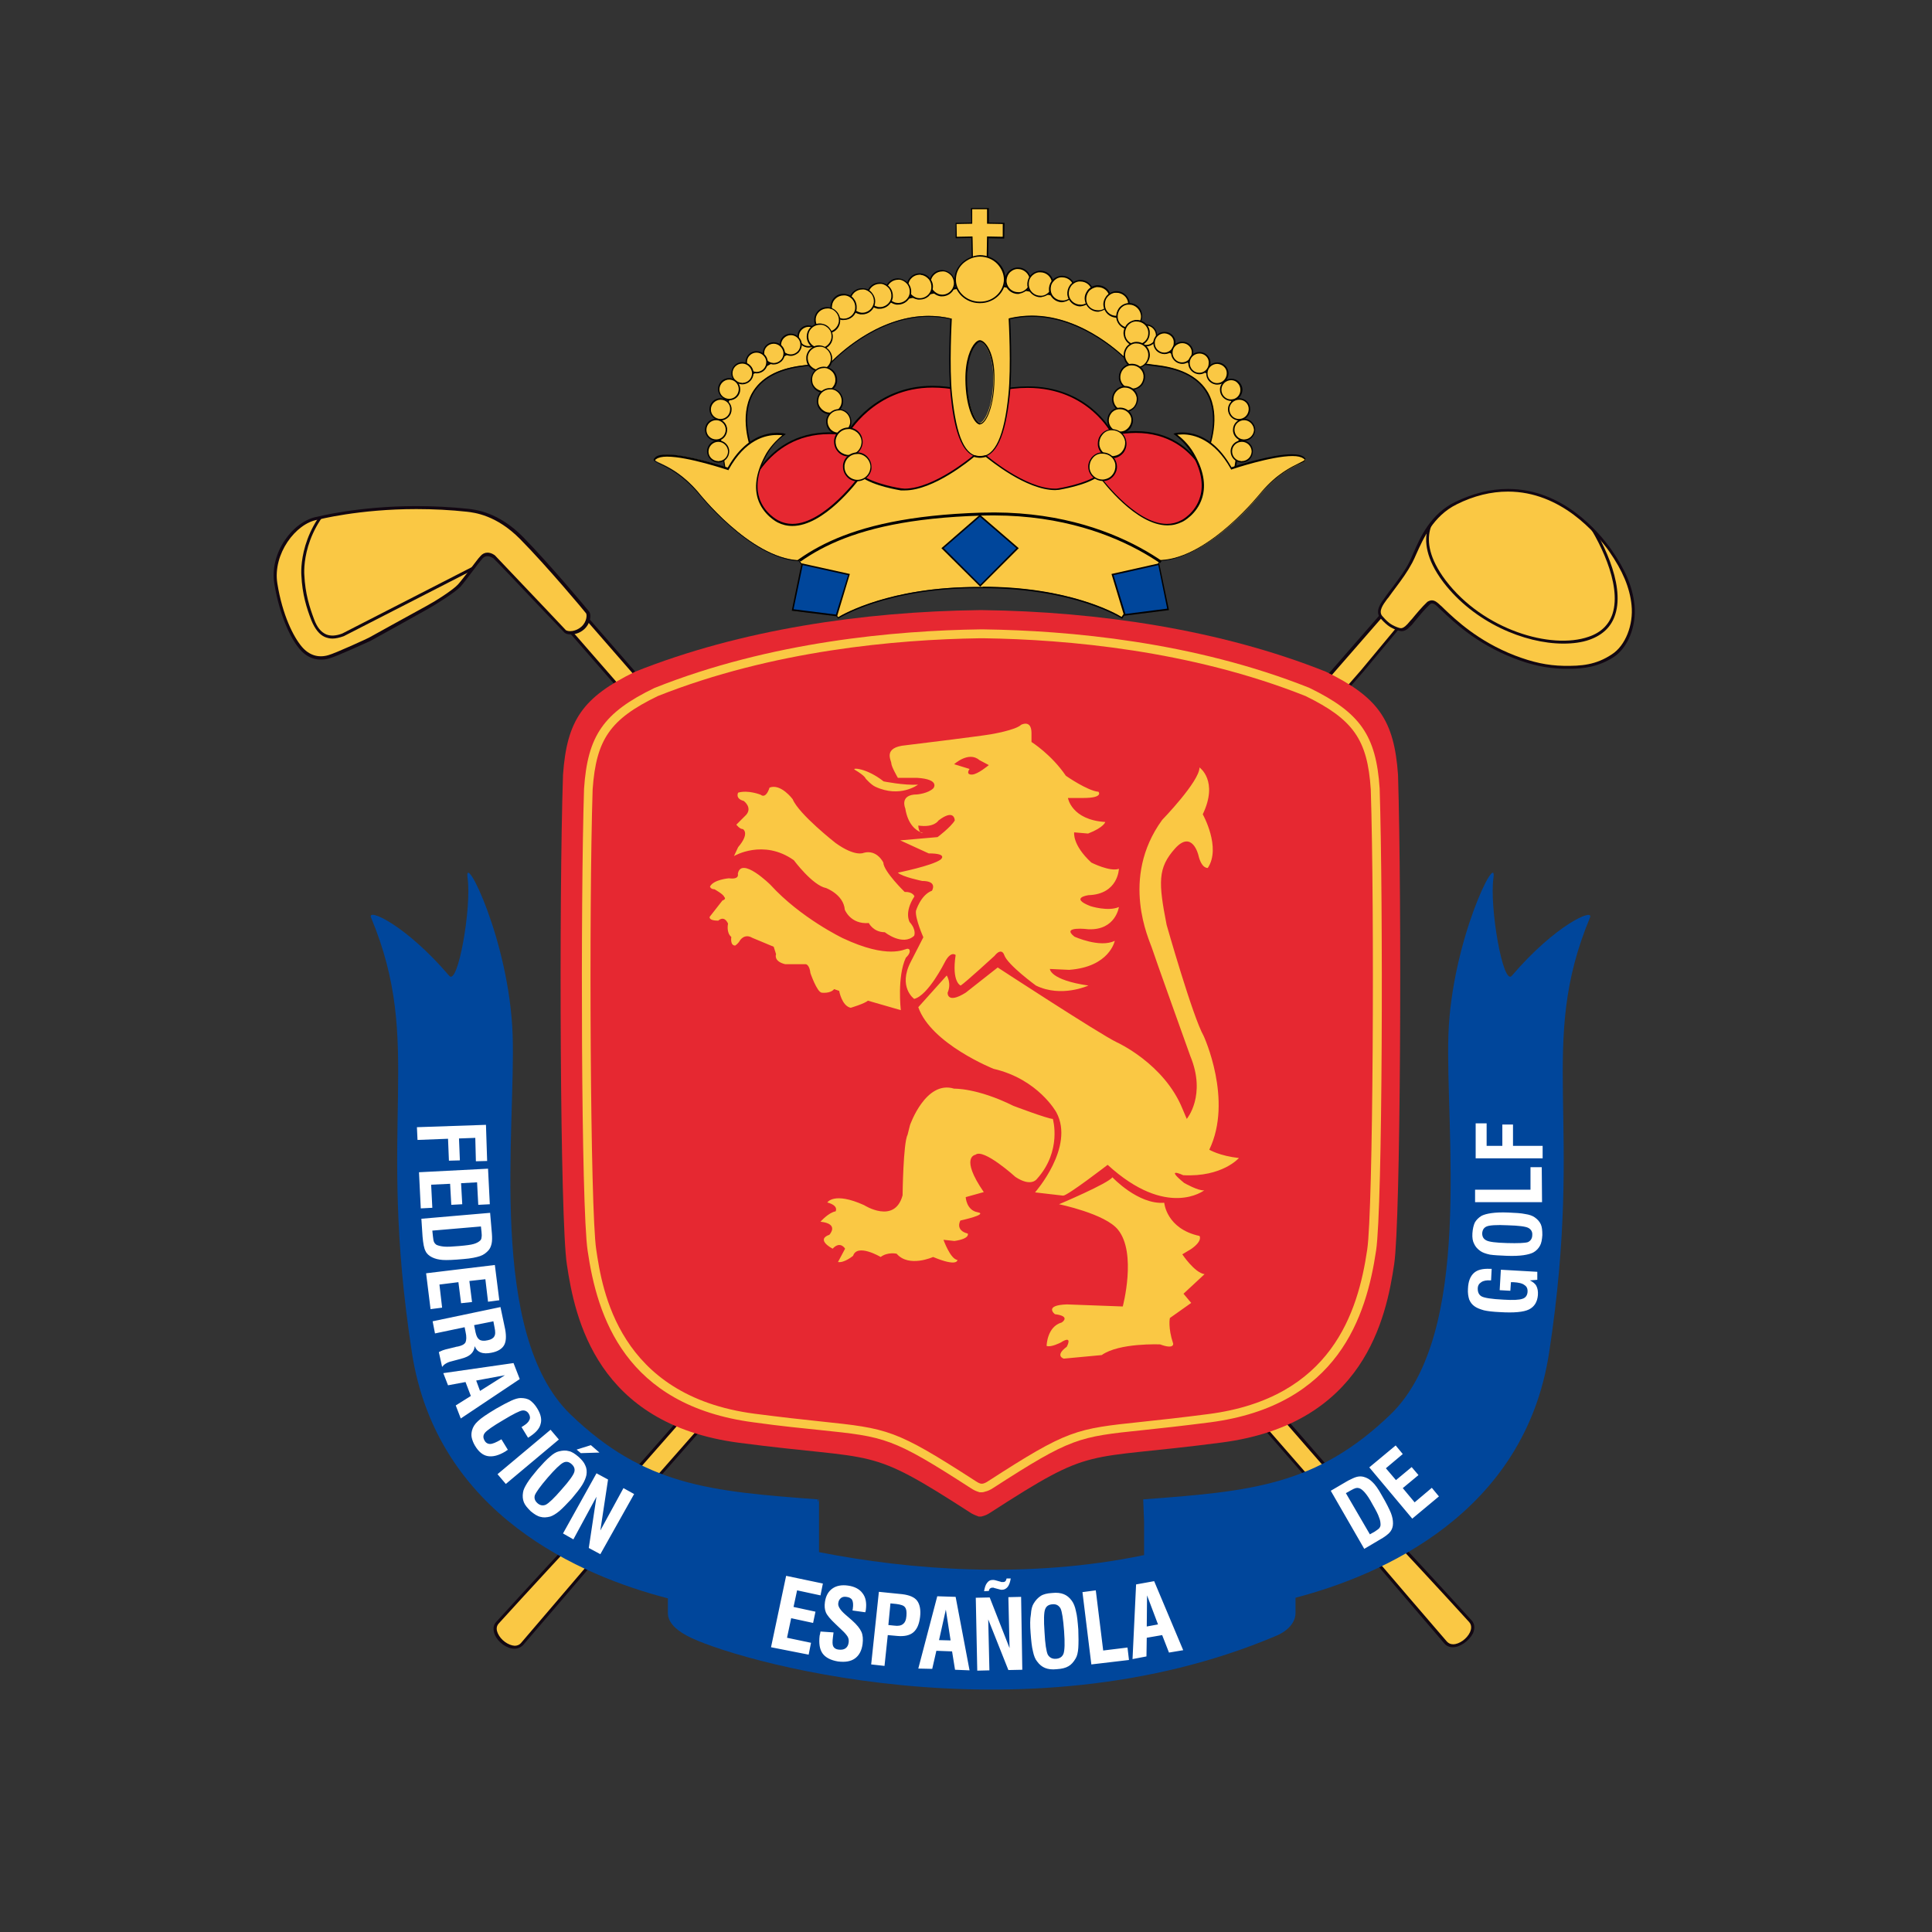 <?xml version="1.0" encoding="utf-8"?>
<!-- Generator: Adobe Illustrator 19.0.0, SVG Export Plug-In . SVG Version: 6.00 Build 0)  -->
<svg version="1.1" id="layer" xmlns="http://www.w3.org/2000/svg" xmlns:xlink="http://www.w3.org/1999/xlink" x="0px" y="0px"
	 viewBox="-153 -46 652 652" style="enable-background:new -153 -46 652 652;" xml:space="preserve">
<rect x="-153" y="-46" width="652" height="652" fill="#333333" stroke="none"/>
<style type="text/css">
	.st0{fill:#FAC844;}
	.st1{fill:#120712;}
	.st2{fill:#E62831;}
	.st3{fill:#00469B;}
	.st4{fill:#FFFFFF;}
	.st5{clip-path:url(#SVGID_2_);}
	.st6{clip-path:url(#SVGID_4_);fill:#120712;}
	.st7{clip-path:url(#SVGID_6_);fill:#120712;}
</style>
<g>
	<polygon class="st0" points="42.1,159.3 316.5,474.1 311.2,478.7 35.8,162.9 	"/>
	<path class="st1" d="M311.1,479.4l-0.3-0.4L35,162.7l7.2-4l0.3,0.3l274.7,315.2L311.1,479.4z M36.6,163l274.6,315l4.5-3.9L42,160
		L36.6,163z"/>
	<polygon class="st0" points="306.6,180.5 83.5,435.8 78.3,431.2 314.5,160.2 319.8,164.7 	"/>
	<path class="st1" d="M83.6,436.5l-6-5.3l236.9-271.8l6.1,5.1L307,180.8L83.6,436.5z M79,431.2l4.5,3.9l222.8-254.9l12.8-15.4
		l-4.5-3.8L79,431.2z"/>
	<path class="st0" d="M43.6,472c-1.5,0.2-2.2,0.7-2.2,0.7s-17.9,19.2-26.5,28.8c-3.4,3.8,4.8,11.1,8.2,7.3
		c0.2-0.2,25.8-29.9,26-30.4c0.3-0.7-0.2-1.7-0.2-1.7L43.6,472z"/>
	<path class="st1" d="M20.6,510.4L20.6,510.4c-2.5,0-5.5-2.1-6.6-4.7c-0.7-1.7-0.6-3.3,0.5-4.4c8.6-9.5,26.4-28.7,26.6-28.9
		c0.1-0.1,0.9-0.6,2.5-0.8l0.2,0l5.5,4.9c0.1,0.1,0.7,1.3,0.2,2.2c-0.2,0.6-25.8,30.2-26,30.5C22.8,509.9,21.8,510.4,20.6,510.4
		 M43.5,472.5c-1.2,0.2-1.7,0.6-1.7,0.6c-0.1,0.1-17.9,19.3-26.5,28.8c-1,1.1-0.7,2.4-0.3,3.3c1,2.3,3.6,4.1,5.7,4.2
		c0.8,0,1.6-0.3,2.1-0.9c0.2-0.3,25.2-29.4,25.9-30.3c0.2-0.3-0.1-0.9-0.2-1.2L43.5,472.5z"/>
	<polygon class="st0" points="291.2,189.4 44,470.3 49.3,474.9 296.5,194 	"/>
	<path class="st1" d="M49.3,475.6l-6-5.3l0.3-0.4l247.5-281.3l6,5.3l-0.3,0.4L49.3,475.6z M44.7,470.2l4.5,4L295.7,194l-4.5-4
		L44.7,470.2z"/>
	<path class="st0" d="M318.6,166.2c1.2,0.4,2.1,0.8,4-1.2c1.1-1.2,4-5,6.6-7.5c1.3-1.2,2.8,0.4,3.4,1c2.5,2.1,10.6,11.4,25.4,17.2
		c6.3,2.5,11.2,3.4,16.7,3.5c6.6,0.2,11.4-0.5,16.6-4c4.6-3,7.5-10.1,6.9-17.1c-0.6-5.9-3-11.7-7.7-18.4
		c-7.9-11.1-26.5-28.4-52-15.9c-9.8,4.8-12.8,15.2-15.2,19.9c-2,3.9-4.4,6.8-7.9,11.6c-1.5,2-3.8,4.7-2.2,6.8
		c0.6,0.8,1.6,1.8,2.5,2.5C316.8,165.6,318.3,166.2,318.6,166.2"/>
	<path class="st1" d="M376.3,179.7c-0.6,0-1.1,0-1.7,0c-5.7-0.2-10.7-1.2-16.8-3.6c-12.6-4.9-20.3-12.3-24-15.8
		c-0.7-0.6-1.2-1.1-1.5-1.4l-0.2-0.2c-0.6-0.6-1.7-1.5-2.5-0.8c-1.8,1.7-3.7,4-5.1,5.7c-0.6,0.8-1.1,1.4-1.5,1.7
		c-1.1,1.2-2,1.7-3,1.7c-0.5,0-1-0.2-1.4-0.3c-0.1,0-1.9-0.6-3.3-1.7c-0.9-0.7-2-1.8-2.6-2.6c-1.7-2.3,0.3-4.9,1.7-6.8l0.4-0.6
		c0.8-1.1,1.5-2,2.2-2.9c2.4-3.3,4.2-5.6,5.7-8.6c0.4-0.8,0.8-1.8,1.3-2.9c2.3-5.3,5.8-13.2,14.1-17.2c6-2.9,11.9-4.4,17.8-4.4
		c18.4,0,30.5,14.3,34.9,20.5c4.7,6.7,7.2,12.6,7.8,18.7c0.7,7.1-2.2,14.4-7.1,17.6C386.4,179,381.7,179.7,376.3,179.7 M330.2,156.6
		c1.1,0,1.9,0.8,2.5,1.3l0.2,0.2c0.4,0.3,0.9,0.8,1.6,1.5c3.7,3.5,11.3,10.8,23.7,15.6c6,2.3,11,3.4,16.5,3.5
		c6,0.1,10.9-0.3,16.3-3.9c4.5-2.9,7.3-9.9,6.6-16.6c-0.6-5.9-3-11.6-7.6-18.2c-4.3-6-16.2-20.1-34.1-20.1c-5.7,0-11.5,1.4-17.3,4.3
		c-7.9,3.9-11.3,11.6-13.6,16.7c-0.5,1.1-0.9,2.1-1.4,3c-1.6,3-3.4,5.5-5.8,8.7c-0.7,0.9-1.4,1.9-2.2,3l-0.5,0.6
		c-1.4,1.9-2.9,4-1.7,5.6c0.6,0.7,1.5,1.7,2.4,2.4c1.3,1,2.8,1.5,2.8,1.5c0.5,0.2,0.9,0.3,1.2,0.3c0.4,0,1.1-0.2,2.2-1.4
		c0.4-0.4,0.8-1,1.5-1.7c1.4-1.7,3.3-4,5.2-5.8C329.2,156.8,329.7,156.6,330.2,156.6"/>
	<path class="st0" d="M37.8,167.2c-0.3-0.4-23.7-25-23.9-25.1c-0.2-0.2-2.5-1.9-4.3,0c-1.8,1.9-5.8,7.7-7.6,9.7
		c-1.8,1.9-8,5.8-10.6,7.3c-2.6,1.5-19.6,10.8-19.6,10.8s-11.4,5.3-13.8,5.9c-2.4,0.6-6.2,0.9-9.5-3c-3.3-3.9-6.8-11.6-8.5-21.7
		c-1.6-9.9,6.1-20.8,14-22.1c0,0,21.9-5.9,50.8-2.7c2.3,0.2,10,1,18.3,9.4c9.1,9.2,21.8,24.5,22.3,25.2c0.5,0.7,0.4,3.3-1.7,5.2
		C41.5,168,38.5,167.9,37.8,167.2"/>
	<path class="st1" d="M-44.7,176.6c-2.8,0-5.2-1.2-7.2-3.6c-3-3.5-6.7-11.1-8.5-21.9c-1.8-10.6,6.4-21.3,14.4-22.7
		c0.1,0,13.8-3.6,33.5-3.6c5.8,0,11.7,0.3,17.4,0.9c2.6,0.3,10.3,1.1,18.6,9.5c9.2,9.4,21.9,24.6,22.4,25.3c0.7,1.1,0.4,3.9-1.8,5.9
		c-1.8,1.6-3.8,1.7-4.5,1.7c-0.9,0-1.7-0.2-2.1-0.6c-0.1-0.1-2.6-2.7-6.9-7.2c-6.6-7-16.7-17.6-17.1-17.9c-0.1,0-1-0.7-2-0.7
		c-0.6,0-1.1,0.2-1.6,0.7c-0.8,0.9-2.3,2.8-3.6,4.6c-1.5,2-3,4-3.9,5c-1.8,1.9-8,5.8-10.8,7.4C-11,160.9-28,170.3-28,170.3
		c-0.5,0.2-11.5,5.3-13.9,5.9C-42.8,176.5-43.8,176.6-44.7,176.6 M-12.5,125.8c-19.5,0-33.2,3.6-33.3,3.6
		c-7.4,1.2-15.2,11.6-13.6,21.5c1.7,10.6,5.4,18,8.3,21.4c2.4,2.8,5.5,3.8,8.9,2.8c2.3-0.6,13.6-5.8,13.7-5.9c0,0,17-9.4,19.6-10.8
		c2.8-1.5,8.8-5.3,10.5-7.2c0.9-1,2.4-3,3.9-4.9c1.5-1.9,2.8-3.8,3.7-4.7c0.6-0.7,1.4-1.1,2.3-1.1c1.3,0,2.4,0.8,2.6,1
		c0.1,0.1,3.8,4,17.1,18c3.6,3.8,6.7,7.1,6.8,7.2c0.2,0.1,0.7,0.3,1.4,0.3c0.7,0,2.3-0.2,3.8-1.5c1.9-1.7,1.9-4,1.6-4.5
		c-0.5-0.7-13.3-16-22.3-25.1c-8-8.1-15.4-8.9-17.9-9.2C-0.9,126.1-6.7,125.8-12.5,125.8"/>
	<path class="st0" d="M314.3,471.5c1.5,0.2,2.2,0.7,2.2,0.7s17.9,19.2,26.6,28.8c3.4,3.8-4.8,11.1-8.2,7.3
		c-0.2-0.2-25.7-29.9-26-30.4c-0.3-0.8,0.2-1.8,0.2-1.8L314.3,471.5z"/>
	<path class="st1" d="M337.3,509.9c-1.1,0-2.1-0.4-2.8-1.2c-0.2-0.3-25.8-30-26-30.5c-0.4-1,0.2-2.1,0.3-2.2l0.1-0.1l5.4-4.8l0.2,0
		c1.6,0.2,2.4,0.7,2.5,0.8c0.2,0.2,18,19.4,26.6,28.9c1.1,1.2,1.2,2.7,0.5,4.4C342.8,507.7,339.8,509.9,337.3,509.9 M309.6,476.5
		c-0.1,0.3-0.3,0.9-0.2,1.2c0.6,0.9,25.6,30,25.9,30.3c0.6,0.6,1.2,0.9,2.1,0.9c2.1,0,4.7-1.9,5.7-4.1c0.4-0.9,0.7-2.3-0.3-3.4
		c-8.5-9.4-26.2-28.4-26.6-28.8c0,0-0.5-0.3-1.7-0.5L309.6,476.5z"/>
	<path class="st2" d="M294.5,180.7c17.6,8.6,23,16.3,24.3,34.8c1.3,42.5,0.9,150.4-1.3,165.1c-2.7,18.2-10.1,53.9-58.1,60.2
		c-48,6.3-42.6,0.7-78.4,23.8c-0.9,0.6-1.7,0.9-2.5,1.1c-0.2,0.1-0.4,0.1-0.6,0.1c-0.2,0-0.4,0-0.6,0c-0.8-0.3-1.6-0.6-2.5-1.1
		c-35.8-23.1-30.4-17.5-78.4-23.8c-48-6.3-55.4-42-58.1-60.2C36,365.8,35.6,257.9,37,215.5c1.3-18.5,6.7-26.2,24.3-34.8
		c35.5-14.2,77-20.3,116-20.8h1.4C217.5,160.4,259,166.5,294.5,180.7"/>
	<path class="st0" d="M169,211.9l5.2,1.6c-1.4,2.1,0.8,1.9,0.8,1.9c1.9,0,5.7-3.2,5.7-3.2l-3.2-1.7C173.9,207.4,169,211.9,169,211.9
		 M147.8,211.6c0-1-3-5.4,4.9-6.1c0,0,24.7-3,28.7-3.7c0,0,8.4-1.4,10.2-3.2c0,0,3.5-1.9,3.5,2.8v3c0,0,6.7,4.2,11.6,11.4
		c0,0,7.3,5.1,11,5.4c0,0,1.9,2.1-5.2,2.1h-5.1c0,0,1.2,7.4,12.6,8.1c0,0-0.4,1.8-5.8,3.9l-4.7-0.4c0,0-0.7,4.2,5.8,10.2
		c0,0,6.3,3.2,9.3,2.1c0,0-0.2,8.6-10.3,8.9c0,0-6.5,0.9,0.7,3.7c0,0,5.9,1.9,9.6,0.3c0,0-1.1,7.9-10.3,7.5c0,0-9.5-1.2-4.7,2.5
		c0,0,8.6,3.9,13.6,1.4c0,0-1.7,8.8-15.4,9.8l-6.5-0.3c0,0,0,3.7,13,5.6c0,0-9.1,4.2-17.7,0c0,0-9.6-7-10.7-10.3
		c0,0-0.8-2.8-3.3,0.3c0,0-9.7,8.9-11.4,10c0,0-3.1-1.1-1.7-10.3c0,0-1.6-1.6-3.7,2.5c0,0-5.6,11.2-10.3,12.3c0,0-5.6-4-1.1-12.6
		l4.2-8.2c0,0-2.8-6.3-2.5-8.9c0,0,1.6-5.4,5.4-6.8c0,0,2.1-3.3-3.3-3.3c0,0-6.8-1.4-8.2-2.8c0,0,11.5-2.3,14.4-4.4
		c0,0,2.8-2.1-4-2.1l-9.6-4.4l12.6-1.1c0,0,4.4-3.3,5.8-5.6c0,0,0-4.2-5.5,0c0,0-1.4,2.5-6.8,1.7c0,0,0,1.5,0.7,2.2
		c0.6,0.2,0.9,0.3,0.9,0.3h-0.2c-0.3,0-0.6-0.1-0.7-0.3c-1.4-0.6-4.2-2.4-5.1-8c0,0-2.1-4.7,4-4.7c0,0,3.7-0.3,5.5-2.1
		c0,0,2.4-3-5.5-3.5h-6.5C149.9,216.3,147.8,212.7,147.8,211.6 M135.5,213.8c-1.3-0.8,3.9-0.7,9.7,3.9c0,0,7,1.4,11.6,1.1
		c0,0-6,4.6-14.4,0.7c-1.5-0.7-3.3-2.8-3.3-2.8S138.9,215.8,135.5,213.8 M183.7,280.5c0,0,34.3,22.4,40.1,25.2
		c0,0,16.1,7.2,22.3,22.6l1.4,3.3c0,0,6.7-7.9,1.2-21.2c0,0-12.3-34.3-13-36.6c-0.7-2.3-10.9-23.3,3.5-43.1c0,0,12.6-13,12.6-17.7
		c0,0,6.5,4.5,1.1,15.8c0,0,6.3,11.2,1.7,18.1c0,0-2.1,0.4-3.2-4.4c0,0-2.1-8.6-7.9-2.1c-5.8,6.5-5.6,11.4-2.8,25.7
		c0,0,8.8,31,12.5,37.5c0,0,10,21.6,1.9,38.4c0,0,3.5,2.1,10,2.8c0,0-5.6,6.5-18.8,5.8c0,0-6.5-3,0.3,2.6c0,0,4.9,2.8,6.8,2.5
		c0,0-12.5,9.8-32.6-8.6c0,0-13.5,10.4-15,10.4l-9.5-1.1c0,0,13.5-15.3,7.2-27c0,0-6.1-11.2-21.2-14.7c0,0-21.1-8.4-25.4-20.8
		l9.6-10.7c0,0,1.7,2.6,0.3,5.8c0,0-0.3,4,6.1,0L183.7,280.5z M154.1,333.7c0,0,5.3-15.3,14.9-12.3c0,0,7.7-0.3,20,5.8
		c0,0,11.6,4.4,13.3,4.4c0,0,3.2,10.8-5.4,20.3c0,0-1.9,2.8-7.2-0.7c0,0-10.8-9.8-13.5-7.5c0,0-5.4,0.7,2.8,12.6l-6.1,1.7
		c0,0,0.2,4.4,4,5.1c3.9,0.7-5.8,2.8-5.8,2.8s-1.9,3.3,2.5,4.4c0,0,0.9,1.7-4.5,2.5l-3.7-0.4c0,0,2.3,6.5,4.7,6.8c0,0,0.2,2.5-8.2-1
		c0,0-8.2,3.7-12.3-1.1c0,0-3-0.7-5.4,1.1c0,0-7.9-4.7-9.3-0.4c0,0-3,2.5-5.1,2.1l2.4-4.5c0,0-1.6-2.8-4.2,0c0,0-5.9-3-1.1-4.7
		c0,0,3.5-3.7-3-4.4c0,0,2.7-3.1,5.1-3.5c0,0,1.2-1.9-2.8-3c0,0,2.2-3.7,12.4,0.9c0,0,10.3,6.6,13-3.3c0,0,0.2-17.7,1.7-20.5
		L154.1,333.7z M204.4,360.4c0,0,16.6-7,18-9.1c0,0,8.7,9.3,17.5,8.6c0,0,0.7,8.8,11.9,11.2c0,0,1.2,1.6-2.8,4.4l-3,1.8
		c0,0,4.1,6.2,7.5,6.7l-7.1,6.6l2.6,3.1l-7.2,5.1c0,0-0.7,3.2,1.1,8.6c0,0,0.5,2.1-4.4,0.3c0,0-13.8-0.6-19.7,3.6l-12.8,1.2
		c0,0-3.2-0.9,1-4c0,0,2.3-4.2-2.1-1.4c0,0-3.3,1.7-4.7,1.1c0,0,0.1-6.5,5.1-7.9c0,0,3.3-2.1-2.3-2.8c0,0-3.9-3,4-3.3l18.9,0.7
		c0,0,4.8-18-1.6-25.9C220,363.6,204.4,360.4,204.4,360.4 M96.1,239.9c4.1-4.8,1.6-6.1,1.6-6.1c-1.1,0-2.2-1.5-2.2-1.5l3.3-3.3
		c2.2-2.5-0.8-4.7-0.8-4.7c-3-0.8-1.9-2.8-1.9-2.8c3.4-1,7.6,0.7,7.6,0.7c1.9,1.5,3-2.4,3-2.4c3.8-1.5,7.8,3.9,7.8,3.9
		c2.1,5.1,14.5,14.8,14.5,14.8c6.7,4.8,9.5,3.3,9.5,3.3c4.5-1.2,6.6,3.3,6.6,3.3c0.1,3,7.2,9.9,7.2,9.9c2.8-0.1,3.3,1.5,3.3,1.5
		c-3.6,5.5-1.6,8.7-1.6,8.7c2.4,2.7,1.5,4.6,1.5,4.6c-3.9,3.6-9.9-1.2-9.9-1.2c-3.9,0-5.4-3.1-5.4-3.1c-6.2,0.5-8.1-4.5-8.1-4.5
		c-0.4-5.1-6.3-7.3-6.3-7.3c-4.6-0.9-10.9-9.4-10.9-9.4c-10.3-7.3-20.2-1.4-20.2-1.4L96.1,239.9z M153.1,274.2
		c0.9-0.1,0.9,0.6,0.9,0.6c0.2,1.1-1.3,2.4-1.3,2.4c-3,6.4-1.7,17.7-1.7,17.7l-11.1-3.2c-1.1,1-5.8,2.4-5.8,2.4
		c-3-0.6-3.9-5.7-3.9-5.7l-1.7-0.6c-1.3,1.6-4.2,1.2-4.2,1.2c-1.6-0.2-3.8-6.6-3.8-6.6c-0.3-2.8-1.5-3-1.5-3H112
		c-4.1-1-3.1-3.4-3.1-3.4l-0.8-2.5l-7.2-3c-2.7-1.6-4.2,0.9-4.2,0.9c-0.6,1.1-1.6,1.7-1.6,1.7c-1.8,0-1.3-2.9-1.3-2.9
		c-1.8-1.5-1.1-4.5-1.1-4.5c-1.4-3-3.3-1-3.3-1c-3.4,0-2.9-1.3-2.9-1.3l4.3-5.5c1.5-0.5,0.6-1.2,0.6-1.2c-0.2-0.9-3.3-2.6-3.3-2.6
		c-1.3,0-1.5-0.9-1.5-0.9c1.2-2.4,6.4-2.8,6.4-2.8c3.7,0.5,3-1.5,3-1.5c1.1-6.1,11,3.7,11,3.7c10.2,11.2,24.4,18,24.4,18
		C146.7,277.8,152.2,274.3,153.1,274.2"/>
	<path class="st0" d="M178,457.6c-0.1,0-0.3,0-0.4,0l-0.3-0.1c-1-0.3-1.8-0.7-2.7-1.3c-26.5-17.1-28.8-17.3-50.9-19.6
		c-5.8-0.6-13.1-1.3-22.4-2.6c-43.4-5.7-52.8-35.8-56-58c-2.2-14.6-2.4-117.6-1.2-155.8c1.2-18,6.6-25.7,23.7-34
		c39.3-15.7,81.5-19.4,109.9-19.8h1.3c28.5,0.4,70.6,4.1,109.8,19.7c17.3,8.4,22.6,16.1,23.8,34c1.2,38.3,1,141.3-1.2,155.9
		c-3.3,22.2-12.7,52.3-56,58c-9.4,1.2-16.6,2-22.4,2.6c-22.1,2.3-24.4,2.5-50.9,19.6c-0.9,0.6-1.8,1-2.7,1.2
		c-0.3,0.1-0.6,0.2-0.9,0.2H178z M178,454.7L178,454.7h0.3h0.1l0.2,0c0.6-0.1,1.2-0.4,1.8-0.8c27.1-17.5,29.5-17.7,52.2-20.1
		c5.8-0.6,13-1.4,22.3-2.6c41.4-5.4,50.4-34.3,53.5-55.5c2-13.2,2.5-114.5,1.2-155.3c-1.1-16.8-5.9-23.6-22-31.5
		c-38.7-15.4-80.5-19.1-108.6-19.5h-1.3c-28.2,0.4-69.9,4.1-108.7,19.5c-16.1,7.8-20.8,14.6-22,31.5c-1.3,40.7-0.8,142,1.2,155.2
		c2,13.5,7.4,49.5,53.5,55.5c9.3,1.2,16.5,2,22.3,2.6c22.7,2.4,25.1,2.6,52.2,20.1C176.8,454.2,177.3,454.5,178,454.7"/>
	<path class="st3" d="M233.1,478.8v-11.1l-0.3-7.7c36.3-2.7,58.5-4.6,83.5-28.7c28.1-27.2,18.4-96.6,19.5-128.1
		c1.1-31.8,16.6-62.5,15.2-52.9c-1.4,9.6,3.2,36.5,6.2,33c14.6-17.1,27.7-22.9,26.4-19.7c-18,43.2-1.8,68.2-13.8,146.8
		c-8.3,54.5-56.7,75.2-85.6,82.8v5.2c0,2.7-2,5.7-6.4,7.6c-86.5,36.7-184.8,7.8-199,0c-4.3-2.3-6.4-4.9-6.4-7.6v-5
		c-29-7.5-78-28.1-86.4-83c-12.1-78.6,4.2-103.6-13.8-146.8c-1.3-3.3,11.8,2.6,26.4,19.7c3,3.5,7.6-23.4,6.2-33
		c-1.4-9.6,14.1,21.1,15.2,52.9c1.1,31.4-8.6,100.9,19.5,128.1c25,24.1,47.2,26,83.5,28.7l0,0.9c0.3-0.5,0.4-1.1,0.4-1.7v18.6
		C153.8,483.8,193.8,487,233.1,478.8"/>
	<path class="st4" d="M-12.3,334.4l23.3-0.8l0.4,12.2l-3.8,0.1L7.4,338l-5.5,0.2l0.3,7.4l-3.7,0.1l-0.3-7.4l-10.3,0.4L-12.3,334.4z
		 M-11,361.8l3.9-0.2l-0.4-7.8l6.4-0.3l0.4,7.1l3.7-0.2l-0.4-7.1l5.4-0.3l0.4,7.6l3.9-0.2l-0.6-12l-23.3,1.2L-11,361.8z M9.3,367.9
		l0.2,1.8c0.1,0.8,0.1,1.5,0,1.9c0,0.4-0.2,0.8-0.4,1c-0.5,0.5-1.2,0.9-2.2,1.2c-1,0.3-2.6,0.5-4.9,0.7c-2.3,0.2-4,0.3-5.1,0.2
		c-1.1-0.1-1.9-0.3-2.6-0.6c-0.3-0.2-0.6-0.5-0.8-0.9c-0.2-0.4-0.3-1-0.4-2l-0.2-1.9L9.3,367.9z M-10.4,371.3c0.2,2.3,0.5,4,1,4.9
		c0.4,0.9,1.2,1.6,2.2,2.1c1,0.5,2.2,0.8,3.6,0.9c1.4,0.1,3.7,0,7-0.3c2.6-0.2,4.4-0.6,5.6-1c1.2-0.4,2.1-1.1,2.9-2
		c0.5-0.6,0.8-1.3,1-2.2c0.2-0.9,0.2-2,0.1-3.4l-0.6-7l-23.2,2L-10.4,371.3z M-7.7,395.8l3.9-0.5l-0.9-7.8l6.4-0.8l0.9,7.1l3.7-0.4
		l-0.9-7.1l5.4-0.6l0.9,7.6l3.8-0.5L14,380.9l-23.2,2.8L-7.7,395.8z M13.5,399.9l0.4,2.1c0.3,1.4,0.3,2.4-0.1,3
		c-0.3,0.6-1.1,1.1-2.2,1.3c-1.3,0.3-2.2,0.2-2.8-0.2c-0.6-0.4-1-1.1-1.3-2.4L7,401.2L13.5,399.9z M-6.2,404l10-2.1l0.3,1.5
		c0.4,1.7,0.3,2.9,0,3.6c-0.4,0.7-1.2,1.1-2.5,1.4L1,408.5l-2.4,0.6c-0.9,0.2-1.7,0.4-2.2,0.6c-0.5,0.2-0.9,0.4-1.3,0.6l1.1,5
		c0.3-0.4,0.7-0.8,1.2-1.1c0.5-0.3,1.1-0.6,2-0.8l3-0.8c0.1,0,0.2,0,0.3-0.1c2.9-0.7,4.3-2.1,4.5-4.2c0.4,1,1,1.7,2,2.1
		c1,0.4,2.2,0.4,3.7,0.1c2.1-0.4,3.5-1.3,4.2-2.5c0.7-1.2,0.8-3,0.4-5.3l-1.6-7.6L-7,399.9L-6.2,404z M17.4,418.1l-8.4,5.3l-1.3-3.5
		L17.4,418.1z M-1.8,421.5l5.9-1.1l1.8,4.7l-5.1,3.2l1.7,4.4l19.9-13.3l-2.1-5.4l-23.7,3.4L-1.8,421.5z M16.1,439.8
		c-1.7,1-2.9,1.5-3.7,1.5c-0.8,0-1.5-0.4-1.9-1.2c-0.5-0.9-0.5-1.7,0.1-2.5c0.6-0.8,2.7-2.3,6.3-4.4c3.3-2,5.5-3.1,6.4-3.2
		c0.9-0.1,1.7,0.3,2.2,1.2c0.4,0.7,0.5,1.4,0.1,2.1c-0.3,0.7-1,1.3-2.1,2l-0.5,0.3l2.2,3.6c2.3-1.4,3.8-2.9,4.2-4.5
		c0.5-1.5,0.2-3.3-1.1-5.4c-0.7-1.2-1.6-2.1-2.4-2.7c-0.9-0.6-2-0.8-3.2-0.8c-0.8,0-1.9,0.3-3.2,0.9c-1.3,0.6-3,1.5-5.1,2.7
		c-3,1.8-5.1,3.2-6.1,4.2c-1.1,1-1.7,2-2,3.1c-0.2,0.8-0.3,1.6-0.1,2.5c0.2,0.8,0.5,1.7,1.1,2.7c1.2,2,2.6,3.2,4.3,3.5
		c1.7,0.3,3.7-0.2,6-1.6c0.1-0.1,0.2-0.1,0.4-0.3c0.2-0.1,0.3-0.2,0.4-0.2l-2.2-3.6L16.1,439.8z M17.7,454.8l17.9-15l-2.8-3.3
		l-17.9,15L17.7,454.8z M31.8,452.7c2.5-2.9,4.3-4.6,5.3-5.1c1-0.5,1.9-0.3,2.8,0.5c0.9,0.8,1.2,1.7,0.9,2.7c-0.3,1-1.7,3-4.3,5.9
		c-2.5,2.9-4.3,4.6-5.3,5.1c-0.9,0.4-1.9,0.3-2.8-0.5c-0.9-0.8-1.2-1.7-0.9-2.7C27.9,457.6,29.3,455.6,31.8,452.7 M28.5,449.8
		c-1.6,1.9-2.8,3.4-3.6,4.7c-0.8,1.3-1.3,2.3-1.4,3.2c-0.2,1.2-0.1,2.3,0.3,3.3c0.4,1,1.2,1.9,2.3,3c1.2,1,2.3,1.7,3.3,1.9
		c1,0.3,2.1,0.2,3.3-0.1c0.9-0.3,1.9-0.9,3-1.8c1.2-1,2.5-2.4,4.2-4.2c1.6-1.9,2.8-3.4,3.6-4.7c0.8-1.3,1.2-2.4,1.4-3.3
		c0.2-1.2,0.1-2.3-0.4-3.3c-0.4-1-1.2-1.9-2.3-2.9c-1.2-1-2.2-1.7-3.3-1.9c-1-0.3-2.1-0.2-3.3,0.1c-0.9,0.2-1.9,0.8-3,1.8
		C31.5,446.5,30.1,448,28.5,449.8 M43,444.4l6.3-0.2l-2.9-2.5l-4.8,1.5L43,444.4z M40.5,473.5l7.8-14.4l-2.6,17.3l3.9,2.1L61,458.2
		l-3.6-2l-7.8,14.3l2.6-17.2l-3.9-2.1L37,471.5L40.5,473.5z M119.9,512.4l0.8-4l-8.1-1.7l1.4-6.6l7.4,1.6l0.8-3.8l-7.4-1.6l1.2-5.6
		l7.9,1.7l0.8-4l-12.4-2.6l-5.1,24.1L119.9,512.4z M123.9,504.6c-0.1,0.6-0.2,1.1-0.3,1.4c-0.3,2.6,0,4.6,1,6c1,1.4,2.8,2.3,5.2,2.7
		c2.4,0.3,4.3,0,5.7-1c1.4-1,2.3-2.6,2.6-4.9c0.2-1.6,0.1-3-0.4-4.1c-0.5-1.1-1.5-2.4-3.2-3.9l-2.3-2l0,0c-1.7-1.5-2.5-2.8-2.3-3.8
		c0.1-0.8,0.4-1.3,0.9-1.7c0.5-0.4,1.1-0.5,1.8-0.4c1,0.1,1.7,0.5,2,1.1c0.3,0.6,0.4,1.6,0.2,2.9l-0.1,0.6l4.3,0.6
		c0-0.1,0.1-0.2,0.1-0.3c0-0.1,0.1-0.3,0.1-0.5c0.3-2.3,0-4.2-1.1-5.6c-1-1.4-2.7-2.3-4.9-2.6c-2.1-0.3-3.9,0-5.3,1
		c-1.4,1-2.2,2.5-2.5,4.5c-0.2,1.4-0.1,2.5,0.3,3.5c0.4,1,1.5,2.3,3.3,4l2.1,2c1.1,1,1.7,1.8,2,2.3c0.3,0.6,0.4,1.2,0.3,1.9
		c-0.1,0.9-0.5,1.6-1.1,2c-0.6,0.4-1.3,0.5-2.3,0.4c-0.9-0.1-1.5-0.5-1.8-1.1c-0.3-0.6-0.3-1.6-0.1-3.1l0.2-1.6L123.9,504.6
		L123.9,504.6z M147.5,495.1l2,0.2c1.5,0.2,2.5,0.5,2.9,1.1c0.5,0.6,0.6,1.5,0.5,2.9c-0.1,1.4-0.5,2.3-1.2,2.8
		c-0.6,0.5-1.6,0.7-3,0.5l-1.9-0.2L147.5,495.1z M145.5,516.2l1.1-10.4l3.3,0.3c2.3,0.2,4.1-0.2,5.3-1.2c1.3-1.1,2-2.8,2.3-5.2
		c0.3-2.4-0.1-4.3-1-5.5c-0.9-1.2-2.6-1.9-5-2.2l-7.9-0.8l-2.6,24.5L145.5,516.2z M166.2,497.2l1.6,10.4l-3.9-0.1L166.2,497.2z
		 M161.6,517.2l1.4-6.1l5.3,0.2l1,6.2l4.9,0.2l-4.7-24.8l-6.2-0.2l-6.4,24.4L161.6,517.2z M180.9,517.7l-0.4-17.2l6.8,17.1l4.7-0.1
		l-0.4-24.6l-4.3,0.1l0.4,17.2l-6.7-17.1l-4.7,0.1l0.5,24.6L180.9,517.7z M180.7,490.9c0.1-0.4,0.2-0.7,0.4-0.8
		c0.2-0.2,0.5-0.3,0.8-0.3c0.1,0,0.2,0,0.3,0c0.1,0,0.2,0,0.3,0.1l1.9,0.5c0.1,0,0.3,0.1,0.4,0.1c0.1,0,0.3,0,0.4,0
		c0.8,0,1.4-0.4,1.9-1c0.5-0.7,0.8-1.6,1-2.8l-1.4,0c-0.1,0.4-0.2,0.7-0.4,0.9c-0.2,0.2-0.4,0.3-0.8,0.3c-0.2,0-0.3,0-0.4,0
		c-0.1,0-0.3,0-0.4-0.1l-1.8-0.5c-0.2,0-0.3-0.1-0.5-0.1c-0.2,0-0.3,0-0.5,0c-0.7,0-1.3,0.3-1.8,1c-0.5,0.6-0.8,1.6-1,2.8
		L180.7,490.9 M199.5,504.8c-0.3-4.1-0.2-6.7,0.2-7.7c0.4-1.1,1.2-1.6,2.5-1.7c1.3-0.1,2.1,0.4,2.7,1.4c0.5,1,0.9,3.6,1.2,7.6
		c0.3,4.1,0.2,6.6-0.2,7.7c-0.4,1-1.2,1.6-2.5,1.7c-1.3,0.1-2.2-0.4-2.8-1.4C200.1,511.3,199.7,508.8,199.5,504.8 M194.8,505.1
		c0.2,2.6,0.4,4.7,0.8,6.2c0.3,1.5,0.8,2.7,1.4,3.4c0.8,1.1,1.7,1.8,2.7,2.2c1,0.4,2.3,0.6,4,0.4c1.6-0.1,2.9-0.4,3.9-1
		c0.9-0.5,1.7-1.4,2.4-2.6c0.5-0.8,0.8-2.1,0.9-3.6c0.1-1.6,0.1-3.7,0-6.2c-0.2-2.6-0.4-4.7-0.8-6.2c-0.3-1.5-0.8-2.7-1.4-3.5
		c-0.8-1.1-1.7-1.8-2.7-2.2c-1-0.4-2.3-0.6-4-0.4c-1.6,0.1-2.9,0.4-3.8,1c-0.9,0.6-1.7,1.4-2.4,2.6c-0.5,0.8-0.8,2-0.9,3.6
		C194.6,500.4,194.6,502.5,194.8,505.1 M228,514.2l-0.5-4.2l-8.2,1l-2.5-20.3l-4.5,0.6l3,24.4L228,514.2z M234.1,492.4l3.7,9.8
		l-3.8,0.7L234.1,492.4z M233.9,513l0.1-6.3l5.2-0.9l2.3,5.9l4.8-0.8l-9.8-23.3l-6.1,1.1l-1.2,25.2L233.9,513z M301.2,457.9l1.6-0.9
		c0.7-0.4,1.3-0.7,1.7-0.8c0.4-0.1,0.7-0.1,1.1,0c0.7,0.2,1.3,0.7,2,1.5c0.7,0.8,1.6,2.1,2.6,4c1.1,1.9,1.9,3.4,2.2,4.4
		c0.4,0.9,0.5,1.8,0.5,2.5c0,0.4-0.2,0.8-0.4,1.1c-0.3,0.3-0.8,0.7-1.6,1.2l-1.6,0.9L301.2,457.9z M312.3,473.8
		c2-1.1,3.3-2.1,3.9-2.9c0.6-0.8,0.9-1.7,0.9-2.8c0-1.1-0.2-2.2-0.7-3.5c-0.5-1.2-1.5-3.3-3.1-6c-1.2-2.2-2.3-3.7-3.2-4.5
		c-0.9-0.9-1.8-1.4-2.9-1.7c-0.7-0.2-1.5-0.2-2.3,0c-0.8,0.2-1.8,0.7-3,1.3l-5.8,3.4l11.3,19.6L312.3,473.8z M332.6,459l-2.4-2.9
		l-5.8,4.9l-4-4.8l5.3-4.4l-2.3-2.7l-5.3,4.4l-3.4-4l5.7-4.8l-2.4-2.9l-8.9,7.4l14.5,17.3L332.6,459z M365.8,383.2l-12.3-0.7
		l-0.4,6.9l3.6,0.2l0.2-2.9l0.8,0c1.8,0.1,3.1,0.4,3.8,1c0.8,0.5,1.1,1.3,1,2.4c-0.1,1.1-0.7,1.9-1.7,2.2c-1.1,0.4-3.2,0.5-6.4,0.3
		c-4.1-0.2-6.5-0.6-7.4-1.1c-0.9-0.5-1.3-1.4-1.3-2.6c0-1,0.4-1.7,1.2-2.2c0.7-0.5,1.8-0.7,3.1-0.6l0.2,0l0.2-3.9l-0.6,0
		c-2.4-0.1-4.2,0.3-5.4,1.4c-1.2,1.1-1.9,2.8-2,5.3c-0.1,1.4,0.1,2.6,0.4,3.6c0.4,1,1,1.8,1.9,2.4c0.7,0.5,1.7,0.9,3.1,1.3
		c1.3,0.3,3.1,0.5,5.3,0.6c4.8,0.3,8.1,0,9.9-0.9c1.8-0.9,2.8-2.5,3-4.8c0.1-1.3-0.1-2.3-0.5-3.1c-0.4-0.8-1.2-1.4-2.2-1.9l2.5-0.2
		L365.8,383.2z M355.6,373.5c-3.8-0.1-6.1-0.4-7-0.9c-1-0.5-1.4-1.3-1.4-2.4c0.1-1.2,0.6-1.9,1.5-2.3c0.9-0.4,3.3-0.6,7.1-0.4
		c3.7,0.1,6.1,0.4,7,0.9c0.9,0.5,1.4,1.3,1.3,2.4c0,1.2-0.6,2-1.5,2.4C361.6,373.5,359.3,373.6,355.6,373.5 M355.4,377.8
		c2.4,0.1,4.3,0,5.7-0.2c1.4-0.2,2.5-0.5,3.3-0.9c1.1-0.6,1.8-1.4,2.3-2.3c0.5-0.9,0.7-2.1,0.8-3.6c0-1.5-0.1-2.7-0.5-3.6
		c-0.4-0.9-1.1-1.7-2.1-2.4c-0.7-0.5-1.8-0.9-3.2-1.1c-1.4-0.3-3.3-0.4-5.7-0.5c-2.4-0.1-4.3,0-5.7,0.2c-1.4,0.2-2.5,0.5-3.3,0.9
		c-1,0.6-1.8,1.4-2.3,2.3c-0.4,0.9-0.7,2.1-0.8,3.6c-0.1,1.5,0.1,2.7,0.6,3.6c0.4,0.9,1.1,1.7,2.1,2.4c0.7,0.5,1.8,0.9,3.2,1.2
		C351.1,377.6,353,377.7,355.4,377.8 M367.3,347.9l-3.8,0l0,7.6l-18.7,0v4.2l22.6,0L367.3,347.9z M367.6,340.7l-10,0l0-7.2h-3.6
		l0,7.2l-5.3,0v-7.6H345l0,11.8l22.6,0V340.7z"/>
	<path class="st2" d="M170.9,85.5c-26.8-5.9-38.1,15.1-38.1,15.1C104.5,96.3,98,123.4,98,123.4l6,10.7l8.5,4.2l21.1-4.6l18.4-6.8
		l22.6-6.8l1.8-18.4C176.3,101.6,173.1,86,170.9,85.5"/>
	<path d="M112.5,138.6L112.5,138.6l-8.7-4.2l-6.1-10.9v-0.1c0.1-0.2,5.9-23.5,29.2-23.5c1.8,0,3.8,0.2,5.7,0.4
		c0.9-1.6,10-16.1,29.1-16.1c3.1,0,6.3,0.4,9.6,1.1c2.1,0.5,5.3,16.3,5.3,16.3l-1.8,18.6l-0.2,0.1l-22.6,6.8l-18.4,6.8L112.5,138.6z
		 M104.2,134l8.4,4.1l21-4.6l18.3-6.8l22.5-6.8l1.7-18.2c0,0-3.3-15.5-5.6-16c-3-0.6-5.9-0.9-8.8-0.9c-19.8,0-28.6,15.9-28.7,16
		l-0.1,0.2l-0.2,0c-2-0.3-4-0.5-5.8-0.5c-22.1,0-28.3,21.4-28.7,23L104.2,134z"/>
	<path class="st2" d="M186.6,85.3c26.5-4.3,36.1,15.3,36.1,15.3c29.9-5.9,34.8,22.8,34.8,22.8l-6,10.7l-8.5,4.2l-21-4.6l-18.4-6.8
		l-22.6-6.9l-1.8-18.4C179.1,101.7,183.8,85.8,186.6,85.3"/>
	<path d="M242.9,138.6l-21.1-4.7l-18.4-6.8l-22.8-6.9l-1.8-18.6c0,0,3.4-12.7,4.5-16c3.7-0.8,7.2-1.2,10.6-1.2
		c19.7,0,27.9,14.2,28.8,15.9c2.6-0.5,5.2-0.8,7.6-0.8c23,0,27.3,23.6,27.3,23.8l0,0.1l-6.1,10.9L242.9,138.6z M181.1,119.9
		l22.4,6.8l18.4,6.8l20.9,4.6l8.4-4.1l5.9-10.6c-0.3-1.5-4.9-23.3-26.8-23.3c-2.4,0-5,0.3-7.7,0.8l-0.2,0l-0.1-0.2
		c-0.1-0.2-8-15.8-28.5-15.8c-3.4,0-6.9,0.4-10.6,1.2c-1.8,0.4-4.1,15.5-4.1,15.5L181.1,119.9z"/>
	<polygon class="st0" points="180.4,29.3 180.5,24.4 177.8,24.4 175,24.4 175,29.3 169.7,29.4 169.8,34.1 175.1,34.1 175.3,45.3 
		177.7,45.5 177.7,45.6 177.7,45.6 177.8,45.6 180.2,45.3 180.4,34.1 185.7,34.1 185.7,29.4 	"/>
	<path d="M177.4,45.8L177.4,45.8l-2.4-0.3v-0.2l-0.2-11l-5.3,0.1l0-5.2l5.3-0.1l-0.1-4.9h6l0,4.9l5.3,0.1l-0.1,5.3l-5.3-0.1
		l-0.2,11.2l-2.4,0.2v0.1l-0.3,0L177.4,45.8z M177.7,45.3L177.7,45.3l2.2-0.2l0.2-11.3l5.3,0.1l0-4.3l-5.3-0.1l0-4.9h-5l0,4.9
		l-5.3,0.1l0.1,4.3l5.3-0.1l0.2,11.2L177.7,45.3z"/>
	<path class="st0" d="M177.7,69.3c-0.4,0-0.8,0.2-1.2,0.7c-1.6,1.6-3.3,5.7-3.2,12.2c0.1,9.1,2.9,14.2,4.4,14.5
		c1.5-0.2,4.4-5.3,4.5-14.5C182.3,73.2,179.1,69.4,177.7,69.3 M259.8,83.2l6.4,13.5l-2.7,17.3l-3.9-3.9l-5.1-3.7
		c0,0,10.9-25.3-16.3-29l-10.2-1.3c0,0-18.2-19.9-40.3-14.6c0,0,0.9,15.9-0.1,25.6c-1.2,11.5-3.7,21-9.8,21c-6.2,0-8.6-9.5-9.8-21
		c-1-9.7-0.1-25.6-0.1-25.6c-22.1-5.3-40.3,14.6-40.3,14.6l-10.3,1.3c-27.2,3.6-16.3,29-16.3,29l-5.2,3.7l-3.9,3.8l-2.7-17.3
		l6.4-13.5l9-5.3l10.9-6.1l12-11.8c0,0,41.9-8.8,43.3-8.9c1.3,0,7,1.5,7,1.5c0.4,0,5.3-2.2,6.6-2.1c1.3,0,39,6.9,39,6.9l16.6,14.5
		l10.9,6.1L259.8,83.2z"/>
	<path d="M263.7,114.6l-4.2-4.2l-5.3-3.8l0-0.2c0.1-0.1,4.8-11.3,0-19.7c-2.8-4.9-8.2-7.9-16.1-8.9l-10.3-1.4l0-0.1
		c-0.1-0.2-14.4-15.4-32.6-15.4c-2.5,0-4.9,0.3-7.3,0.8c0.1,1.9,0.8,16.4-0.1,25.4c-1.5,14.4-4.7,21.2-10,21.2
		c-6.9,0-9-11.3-10-21.2c-0.9-9-0.2-23.5-0.1-25.4c-2.4-0.5-4.8-0.8-7.3-0.8c-18.2,0-32.4,15.2-32.6,15.4l-0.1,0.1l-10.3,1.4
		c-7.9,1.1-13.3,4.1-16.1,8.9c-4.8,8.4-0.1,19.6,0,19.7l0.1,0.2l-5.3,3.9l-4.2,4.2L89,96.7l0-0.1l6.4-13.6l9.1-5.4l10.9-6.1l12-11.9
		l0.1,0c1.7-0.4,41.9-8.9,43.3-8.9c1.4,0,6.5,1.4,7,1.5c0.2,0,1-0.3,1.7-0.6c1.8-0.7,3.9-1.5,4.8-1.5c1.4,0,37.5,6.6,39.1,6.9l0.1,0
		l0.1,0l16.6,14.5l10.8,6.1l9.1,5.4l0,0.1l6.4,13.6v0.1L263.7,114.6z M254.7,106.4l5,3.6l3.6,3.5l2.6-16.8l-6.3-13.4l-8.9-5.3
		L239.8,72l-16.6-14.4c-13-2.4-37.9-6.9-38.9-6.9c-0.8,0-3.1,0.9-4.6,1.5c-1.3,0.5-1.7,0.7-1.9,0.7h-0.3v-0.1
		c-0.9-0.3-5.5-1.4-6.7-1.4c-1.1,0-28.7,5.8-43.2,8.9l-12,11.8l-10.9,6.1l-8.9,5.3l-6.3,13.4l2.6,16.8l3.5-3.5l5.1-3.7
		c-0.6-1.5-4.4-11.9,0.1-19.9c2.9-5,8.4-8.1,16.5-9.2l10.2-1.3c1.1-1.1,15.1-15.5,32.9-15.5c2.6,0,5.1,0.3,7.6,0.9l0.2,0v0.2
		c0,0.2-0.9,16,0.1,25.6c1.5,14.3,4.4,20.7,9.5,20.7c5,0,8.1-6.8,9.5-20.7c1-9.6,0.1-25.4,0.1-25.6l0-0.2l0.2-0.1
		c2.5-0.6,5.1-0.9,7.6-0.9C213,60.5,227,74.9,228,76l10.2,1.3c8.1,1.1,13.6,4.2,16.5,9.2C259.2,94.5,255.3,104.9,254.7,106.4"/>
	<path d="M177.7,97.3L177.7,97.3c-2.3-0.3-4.8-6.5-4.9-15c-0.1-6.7,1.7-10.9,3.3-12.6c0.6-0.6,1.1-0.9,1.6-0.9
		c1.8,0.1,5.1,4.1,4.9,13.4c-0.1,8.5-2.6,14.7-4.8,15c0,0-0.1,0-0.1,0C177.8,97.3,177.8,97.3,177.7,97.3 M177.8,69.4
		c-0.4,0-0.8,0.2-1.2,0.7c-1.6,1.6-3.3,5.7-3.2,12.2c0.1,9.1,2.9,14.3,4.4,14.5l0.1,0c1.5-0.2,4.3-5.3,4.4-14.5
		C182.3,73.2,179.1,69.4,177.8,69.4"/>
	<path class="st0" d="M116.4,67.6c-0.1-1.9,1.5-3.5,3.4-3.6c1.9,0,3.5,1.5,3.6,3.4c0,1.9-1.5,3.5-3.4,3.6
		C118,71.1,116.4,69.6,116.4,67.6"/>
	<path d="M119.9,71.3c-2.1,0-3.7-1.7-3.8-3.7c0-2.1,1.6-3.8,3.7-3.8c2.1,0,3.8,1.7,3.8,3.7c0,1-0.3,1.9-1,2.7
		C121.9,70.9,121,71.3,119.9,71.3L119.9,71.3z M119.9,64.3c-1.8,0-3.3,1.5-3.3,3.3c0,1.8,1.5,3.2,3.3,3.2v0.2l0-0.2
		c0.9,0,1.7-0.4,2.3-1c0.6-0.6,0.9-1.4,0.9-2.3C123.2,65.8,121.7,64.3,119.9,64.3"/>
	<path class="st0" d="M110.3,70.4c0-1.9,1.5-3.5,3.5-3.6c1.9,0,3.5,1.5,3.6,3.4c0,1.9-1.5,3.5-3.4,3.6
		C112,73.8,110.4,72.3,110.3,70.4"/>
	<path d="M113.9,74.1c-2.1,0-3.7-1.7-3.8-3.7c0-2.1,1.6-3.8,3.7-3.8c2.1,0,3.8,1.7,3.8,3.7c0,1-0.4,1.9-1.1,2.7
		C115.8,73.6,114.9,74.1,113.9,74.1L113.9,74.1z M113.9,67.1c-1.8,0-3.3,1.5-3.3,3.3c0,1.8,1.5,3.2,3.3,3.2v0.2l0-0.2
		c0.9,0,1.7-0.4,2.3-1c0.6-0.6,0.9-1.5,0.9-2.3C117.1,68.5,115.6,67.1,113.9,67.1"/>
	<path class="st0" d="M104.6,73.3c0-1.9,1.5-3.5,3.4-3.6c1.9,0,3.5,1.5,3.6,3.5c0,1.9-1.5,3.5-3.5,3.6
		C106.2,76.8,104.6,75.2,104.6,73.3"/>
	<path d="M108.1,77c-2,0-3.7-1.7-3.7-3.7c0-2.1,1.6-3.8,3.7-3.8c2.1,0,3.8,1.7,3.8,3.7c0,1-0.4,2-1.1,2.7
		C110,76.6,109.1,77,108.1,77L108.1,77z M108.1,70c-1.8,0-3.3,1.5-3.2,3.3c0,1.8,1.5,3.2,3.2,3.2v0.2l0.1-0.2c0.9,0,1.7-0.4,2.3-1
		c0.6-0.6,0.9-1.4,0.9-2.3C111.3,71.4,109.8,70,108.1,70"/>
	<path class="st0" d="M98.8,76.3c0-1.9,1.5-3.5,3.5-3.6c1.9,0,3.5,1.5,3.6,3.4c0,1.9-1.5,3.5-3.5,3.6
		C100.5,79.8,98.9,78.3,98.8,76.3"/>
	<path d="M102.3,80c-2,0-3.7-1.7-3.7-3.7c0-2.1,1.6-3.8,3.7-3.8c2.1,0,3.8,1.7,3.8,3.7C106.1,78.3,104.5,80,102.3,80L102.3,80z
		 M102.3,73c-1.8,0-3.3,1.5-3.2,3.3c0,1.8,1.5,3.2,3.2,3.2v0.2l0.1-0.2c1.8,0,3.2-1.5,3.2-3.3C105.6,74.5,104.1,73,102.3,73"/>
	<path class="st0" d="M94,80c0-1.9,1.5-3.5,3.5-3.6c1.9,0,3.5,1.5,3.6,3.4c0,1.9-1.5,3.5-3.5,3.6C95.6,83.5,94,82,94,80"/>
	<path d="M97.5,83.7c-2,0-3.7-1.7-3.7-3.7c0-2.1,1.6-3.8,3.7-3.8c2.1,0,3.8,1.7,3.8,3.7C101.3,82,99.6,83.7,97.5,83.7L97.5,83.7z
		 M97.5,76.7c-1.9,0-3.3,1.5-3.3,3.3c0,1.8,1.5,3.2,3.3,3.2v0.2l0.1-0.2c1.8,0,3.2-1.5,3.2-3.3C100.7,78.2,99.3,76.7,97.5,76.7"/>
	<path class="st0" d="M89.6,85.4c0-1.9,1.5-3.5,3.4-3.6c1.9,0,3.5,1.5,3.6,3.5c0,1.9-1.5,3.5-3.4,3.6C91.2,88.9,89.6,87.3,89.6,85.4
		"/>
	<path d="M93.1,89.1c-2,0-3.7-1.7-3.8-3.7c0-2.1,1.6-3.8,3.7-3.8c2.1,0,3.8,1.7,3.8,3.7C96.9,87.4,95.2,89.1,93.1,89.1L93.1,89.1z
		 M93.1,82.1c-1.8,0-3.3,1.5-3.3,3.3c0,1.8,1.5,3.2,3.3,3.2v0.3l0-0.3c1.8,0,3.2-1.5,3.2-3.3C96.3,83.5,94.8,82.1,93.1,82.1"/>
	<path class="st0" d="M86.7,92.2c0-1.9,1.5-3.5,3.4-3.6c1.9,0,3.5,1.5,3.6,3.5c0,1.9-1.5,3.5-3.5,3.6C88.3,95.7,86.8,94.1,86.7,92.2
		"/>
	<path d="M90.2,95.9c-2.1,0-3.7-1.7-3.8-3.7c0-2.1,1.6-3.8,3.7-3.8c2.1,0,3.8,1.7,3.8,3.7c0,1-0.3,1.9-1.1,2.7
		C92.2,95.4,91.3,95.9,90.2,95.9L90.2,95.9z M90.2,88.9c-1.8,0-3.3,1.5-3.3,3.3c0,1.8,1.5,3.2,3.3,3.2v0.2l0-0.2
		c0.9,0,1.7-0.4,2.3-1c0.6-0.6,0.9-1.5,0.9-2.3C93.5,90.3,92,88.9,90.2,88.9"/>
	<path class="st0" d="M85.1,99.1c0-1.9,1.5-3.5,3.4-3.6c1.9,0,3.6,1.5,3.6,3.5c0,1.9-1.5,3.5-3.5,3.6C86.8,102.6,85.2,101,85.1,99.1
		"/>
	<path d="M88.7,102.8c-2.1,0-3.7-1.6-3.8-3.7c0-2.1,1.6-3.8,3.7-3.8c2.1,0,3.8,1.6,3.8,3.7C92.4,101.1,90.8,102.8,88.7,102.8
		L88.7,102.8z M88.7,95.8c-1.9,0-3.3,1.5-3.3,3.3c0,1.8,1.5,3.2,3.3,3.2v0.2l0-0.2c1.8,0,3.2-1.5,3.2-3.3
		C91.9,97.2,90.4,95.8,88.7,95.8"/>
	<path class="st0" d="M85.9,106.4c0-1.9,1.5-3.5,3.4-3.6c1.9,0,3.5,1.5,3.6,3.4c0,1.9-1.5,3.5-3.4,3.6
		C87.5,109.9,85.9,108.3,85.9,106.4"/>
	<path d="M89.4,110.1c-2.1,0-3.7-1.7-3.8-3.7c0-2.1,1.6-3.8,3.7-3.8c2.1,0,3.8,1.7,3.8,3.7C93.1,108.4,91.5,110.1,89.4,110.1
		L89.4,110.1z M89.4,103.1c-1.8,0-3.3,1.5-3.3,3.3c0,1.8,1.5,3.2,3.3,3.2v0.2l0.1-0.2c1.8,0,3.2-1.5,3.2-3.3
		C92.6,104.5,91.1,103.1,89.4,103.1"/>
	<path class="st0" d="M237.3,67.2c0-1.9-1.5-3.5-3.5-3.6c-1.9,0-3.5,1.5-3.6,3.5c0,1.9,1.5,3.5,3.4,3.6
		C235.7,70.7,237.3,69.1,237.3,67.2"/>
	<path d="M233.8,70.9L233.8,70.9L233.8,70.9c-1,0-2-0.4-2.7-1.1c-0.7-0.7-1.1-1.7-1.1-2.7c0-2,1.7-3.7,3.7-3.7
		c2.1,0,3.8,1.7,3.8,3.8C237.5,69.2,235.9,70.9,233.8,70.9 M233.9,63.9c-1.8,0-3.3,1.4-3.3,3.2c0,0.9,0.3,1.7,0.9,2.3
		c0.6,0.6,1.4,1,2.3,1l0,0.3v-0.3c1.8,0,3.2-1.4,3.3-3.2C237.1,65.4,235.6,63.9,233.9,63.9"/>
	<path class="st0" d="M243.5,69.8c0-1.9-1.5-3.5-3.5-3.6c-1.9,0-3.5,1.5-3.6,3.4c0,1.9,1.5,3.5,3.5,3.6
		C241.9,73.3,243.5,71.8,243.5,69.8"/>
	<path d="M240,73.5L240,73.5L240,73.5c-1,0-2-0.4-2.7-1.1c-0.7-0.7-1.1-1.7-1.1-2.7c0-2,1.7-3.7,3.8-3.7c2.1,0,3.8,1.7,3.7,3.8
		C243.7,71.9,242,73.5,240,73.5 M240,66.5c-1.8,0-3.3,1.4-3.3,3.2c0,0.9,0.3,1.7,0.9,2.3c0.6,0.6,1.4,1,2.3,1l0,0.2v-0.2
		c1.8,0,3.2-1.5,3.2-3.2C243.3,68,241.8,66.6,240,66.5"/>
	<path class="st0" d="M249.5,73.1c0-1.9-1.5-3.5-3.4-3.6c-1.9,0-3.5,1.5-3.6,3.4c0,1.9,1.5,3.5,3.4,3.6
		C247.9,76.6,249.5,75,249.5,73.1"/>
	<path d="M246,76.8L246,76.8L246,76.8c-2.1,0-3.8-1.7-3.8-3.8c0-2,1.7-3.7,3.8-3.7c2.1,0,3.8,1.7,3.7,3.8
		C249.7,75.1,248,76.8,246,76.8 M246,69.8c-1.8,0-3.3,1.4-3.3,3.2c0,1.8,1.4,3.3,3.2,3.3l0,0.2v-0.2c1.8,0,3.2-1.5,3.3-3.2
		C249.3,71.3,247.8,69.8,246,69.8"/>
	<path class="st0" d="M255.3,76.6c0-1.9-1.5-3.5-3.5-3.6c-1.9,0-3.5,1.5-3.6,3.4c0,1.9,1.5,3.5,3.5,3.6
		C253.7,80,255.2,78.5,255.3,76.6"/>
	<path d="M251.8,80.3L251.8,80.3L251.8,80.3c-2.1,0-3.8-1.7-3.8-3.8c0-2,1.7-3.7,3.8-3.7c2.1,0,3.8,1.7,3.7,3.8
		C255.5,78.6,253.8,80.3,251.8,80.3 M251.8,73.3c-1.8,0-3.3,1.4-3.3,3.2c0,1.8,1.4,3.3,3.2,3.3l0,0.2v-0.2c1.8,0,3.2-1.4,3.2-3.2
		C255.1,74.8,253.6,73.3,251.8,73.3"/>
	<path class="st0" d="M261.3,80.1c0-1.9-1.5-3.5-3.4-3.6c-1.9,0-3.5,1.5-3.6,3.5c0,1.9,1.5,3.5,3.4,3.5
		C259.7,83.6,261.3,82.1,261.3,80.1"/>
	<path d="M257.8,83.8L257.8,83.8L257.8,83.8c-2.1,0-3.8-1.7-3.7-3.8c0-2,1.7-3.7,3.7-3.7c2.1,0,3.8,1.7,3.8,3.8
		C261.5,82.2,259.8,83.8,257.8,83.8 M257.8,76.8c-1.8,0-3.3,1.4-3.3,3.2c0,1.8,1.5,3.3,3.2,3.3l0,0.2v-0.2c1.8,0,3.2-1.4,3.3-3.2
		C261.1,78.3,259.6,76.9,257.8,76.8"/>
	<path class="st0" d="M266,85.6c0-1.9-1.5-3.5-3.4-3.6c-1.9,0-3.6,1.5-3.6,3.5c0,1.9,1.5,3.5,3.5,3.5C264.4,89.1,266,87.6,266,85.6"
		/>
	<path d="M262.5,89.3L262.5,89.3L262.5,89.3c-2.1,0-3.8-1.7-3.8-3.8c0-2.1,1.7-3.7,3.8-3.7c2.1,0,3.8,1.7,3.8,3.8
		C266.2,87.7,264.5,89.3,262.5,89.3 M262.5,82.3c-1.8,0-3.3,1.4-3.3,3.2c0,1.8,1.4,3.3,3.2,3.3l0,0.2v-0.2c1.8,0,3.2-1.4,3.2-3.2
		c0-0.9-0.3-1.7-0.9-2.3C264.2,82.7,263.4,82.3,262.5,82.3"/>
	<path class="st0" d="M268.7,92.2c0-1.9-1.5-3.5-3.4-3.6c-1.9,0-3.5,1.5-3.6,3.4c0,1.9,1.5,3.5,3.4,3.6
		C267.1,95.6,268.7,94.1,268.7,92.2"/>
	<path d="M265.2,95.9L265.2,95.9L265.2,95.9c-2.1,0-3.8-1.7-3.8-3.8c0-2,1.7-3.7,3.8-3.7c2.1,0,3.8,1.7,3.7,3.8
		C268.9,94.2,267.2,95.9,265.2,95.9 M265.2,88.9c-1.8,0-3.3,1.4-3.3,3.2c0,1.8,1.4,3.3,3.2,3.3l0,0.2v-0.2c1.8,0,3.2-1.4,3.3-3.2
		C268.5,90.4,267.1,88.9,265.2,88.9"/>
	<path class="st0" d="M270.3,99.1c0-1.9-1.5-3.5-3.4-3.6c-1.9,0-3.5,1.5-3.6,3.5c0,1.9,1.5,3.5,3.4,3.6
		C268.7,102.6,270.3,101,270.3,99.1"/>
	<path d="M266.8,102.8L266.8,102.8L266.8,102.8c-2.1,0-3.8-1.7-3.7-3.8c0-2,1.7-3.7,3.7-3.7c2.1,0,3.8,1.7,3.8,3.8
		C270.5,101.2,268.8,102.8,266.8,102.8 M266.9,95.8c-1.8,0-3.3,1.4-3.3,3.2c0,1.8,1.4,3.3,3.2,3.3l0.1,0.2v-0.2
		c1.8,0,3.2-1.5,3.3-3.2C270.1,97.3,268.6,95.8,266.9,95.8"/>
	<path class="st0" d="M269.6,106.4c0-1.9-1.5-3.5-3.4-3.6c-1.9,0-3.5,1.5-3.6,3.4c0,1.9,1.5,3.5,3.5,3.6
		C268,109.9,269.6,108.3,269.6,106.4"/>
	<path d="M266.1,110.1L266.1,110.1L266.1,110.1c-2.1,0-3.8-1.7-3.8-3.8c0-2.1,1.7-3.7,3.8-3.7c2.1,0,3.8,1.7,3.7,3.8
		C269.8,108.4,268.1,110.1,266.1,110.1 M266.1,103.1c-1.8,0-3.3,1.4-3.3,3.2c0,1.8,1.4,3.3,3.2,3.3l0.1,0.2v-0.2
		c1.8,0,3.2-1.4,3.3-3.2C269.4,104.6,267.9,103.1,266.1,103.1"/>
	<path class="st0" d="M287,108.4c-4.4-3-24.3,3.7-24.3,3.7c-8-14.6-18.9-11.5-18.9-11.5s3.6,2.5,5.8,6.3c9.5,16.4-3.7,23-3.7,23
		c-12.3,6.5-28-15.5-28-15.5c-4.3,3.3-13.5,4.7-13.5,4.7c-10.2,1-24.1-10.8-24.5-11.2c0,0-1.3,0.3-2.1,0.3c-0.8,0-2.1-0.4-2.1-0.4
		c-0.4,0.4-14.4,12.2-24.5,11.2c0,0-9.3-1.4-13.5-4.7c0,0-15.8,22-28,15.5c0,0-13.2-6.5-3.7-23c2.2-3.8,5.8-6.3,5.8-6.3
		s-10.9-3.1-18.9,11.5c0,0-20-6.7-24.3-3.7c-2.9,2,4.9,1.1,13.9,11.6c0,0,17.4,22.4,34.2,23.2l13.2,19.3c0,0,16.1-10.5,47.9-10.3
		c31.9-0.2,47.9,10.3,47.9,10.3l13.2-19.3c16.8-0.8,34.2-23.2,34.2-23.2C282.1,109.6,289.9,110.5,287,108.4"/>
	<path d="M225.7,162.8l-0.2-0.1c-0.2-0.1-16.1-10.2-46.8-10.2c-0.3,0-0.7,0-1,0h-0.2v0h-0.7c-30.7,0-46.6,10.1-46.8,10.2l-0.2,0.1
		l-0.1-0.2l-13.1-19.2c-16.7-0.9-34.1-23.1-34.3-23.3c-5.2-5.9-9.9-8.2-12.5-9.4c-1.4-0.7-2.1-1-2.2-1.5c0-0.4,0.4-0.7,0.7-1
		c0.8-0.6,2.1-0.8,3.9-0.8c6.8,0,18.8,3.9,20.4,4.4c8.1-14.4,19-11.5,19.1-11.5l0.5,0.2l-0.4,0.3c-0.1,0-3.6,2.5-5.7,6.2
		c-3.2,5.5-4.2,10.5-2.9,14.8c1.6,5.4,6.4,7.8,6.4,7.8c1.5,0.8,3.1,1.2,4.8,1.2c10.9,0,22.8-16.4,22.9-16.6l0.2-0.2l0.2,0.2
		c4.2,3.2,13.3,4.6,13.4,4.6c0.4,0,0.8,0.1,1.2,0.1c10,0,23-11.1,23.2-11.2l0.1-0.1l0.1,0c0,0,1.3,0.3,2,0.3c0.8,0,2-0.3,2-0.3
		l0.1,0l0.1,0.1c0.1,0.1,13.1,11.2,23.1,11.2c0.4,0,0.8,0,1.2-0.1c0.1,0,9.2-1.5,13.4-4.6l0.2-0.2l0.1,0.2
		c0.1,0.2,12,16.6,22.9,16.6c1.7,0,3.3-0.4,4.8-1.2c0.1,0,4.8-2.4,6.4-7.9c1.3-4.3,0.3-9.3-2.9-14.8c-2.2-3.7-5.7-6.2-5.7-6.2
		l-0.4-0.3l0.5-0.2c0.1,0,11-3,19.1,11.5c1.7-0.6,13.7-4.4,20.4-4.4c1.8,0,3.1,0.3,3.9,0.8c0.3,0.3,0.8,0.6,0.7,1
		c0,0.6-0.7,0.9-2.1,1.5c-2.6,1.2-7.3,3.5-12.5,9.4c-0.2,0.2-17.6,22.4-34.3,23.3L225.7,162.8z M178.7,152c29,0,44.9,9,46.8,10.2
		l13.1-19.2l0.1,0c16.5-0.7,33.9-22.9,34.1-23.1c5.2-6.1,10-8.3,12.6-9.6c1-0.5,1.8-0.9,1.9-1.1c0-0.1,0-0.2-0.5-0.5
		c-0.7-0.5-1.9-0.8-3.6-0.8c-7.1,0-20.3,4.4-20.5,4.5l-0.2,0.1l-0.1-0.2c-5.6-10.1-12.6-11.7-16.2-11.7c-0.8,0-1.5,0.1-1.9,0.1
		c1.1,0.8,3.7,3,5.5,6.1c3.3,5.6,4.3,10.7,2.9,15.2c-1.7,5.6-6.6,8.1-6.7,8.1c-1.6,0.8-3.2,1.2-5,1.2c-10.6,0-21.7-14.6-23.2-16.6
		c-4.3,3.2-13.1,4.5-13.4,4.6c-0.4,0-0.9,0.1-1.3,0.1c-9.8,0-22.1-10.2-23.4-11.2c-0.3,0.1-1.3,0.3-2,0.3c-0.7,0-1.7-0.2-2-0.3
		c-1.2,1-13.6,11.3-23.4,11.3c-0.4,0-0.9,0-1.3,0c-0.4-0.1-9.1-1.4-13.4-4.6c-1.5,2-12.6,16.6-23.2,16.6c-1.8,0-3.4-0.4-5-1.2
		c0,0-5-2.5-6.7-8.1c-1.3-4.4-0.3-9.5,2.9-15.2c1.8-3,4.4-5.3,5.4-6.1c-0.4-0.1-1-0.1-1.9-0.1c-3.7,0-10.6,1.5-16.2,11.7l-0.1,0.2
		l-0.2-0.1c-0.1,0-13.3-4.5-20.5-4.5c-1.7,0-2.9,0.3-3.6,0.8c-0.5,0.3-0.5,0.5-0.5,0.5c0,0.3,0.9,0.7,1.9,1.1
		c2.6,1.2,7.4,3.5,12.6,9.5c0.2,0.2,17.6,22.4,34.1,23.1h0.1l0.1,0.1l13,19.1c2-1.2,17.8-10.2,46.9-10.2h1h0.2H178.7z"/>
	<polygon class="st3" points="238,144.4 222.5,147.9 226.6,161.6 241.2,159.7 	"/>
	<path d="M226.4,161.8l-0.1-0.2l-4.2-13.9l16.1-3.6l3.3,15.8L226.4,161.8z M222.8,148.1l4,13.1l14.1-1.8l-3-14.7L222.8,148.1z"/>
	<polygon class="st3" points="117.7,144.4 133.5,147.9 129.3,161.7 114.5,159.8 	"/>
	<path d="M129.5,162l-15.3-1.9l3.3-16l16.3,3.6L129.5,162z M114.8,159.6l14.3,1.8l4.1-13.3l-15.3-3.4L114.8,159.6z"/>
	<polygon class="st3" points="177.8,151.7 190.4,139 177.7,128.1 165.1,139 177.7,151.7 177.8,151.7 	"/>
	<path d="M177.8,152l-0.2-0.2L164.7,139l13-11.3l13.1,11.3l-0.2,0.2L177.8,152z M165.5,139l12.3,12.3L190,139l-12.3-10.6L165.5,139z
		"/>
</g>
<g>
	<defs>
		<path id="SVGID_1_" d="M93.1,112.1c0,0-20-6.7-24.3-3.7c-2.9,2,4.9,1.2,13.9,11.6c0,0,17.4,22.4,34.2,23.2l13.2,19.3
			c0,0,16.1-10.5,47.9-10.3c31.8-0.2,47.9,10.3,47.9,10.3l13.2-19.3c16.8-0.8,34.3-23.2,34.3-23.2c9-10.4,16.8-9.6,13.9-11.6
			c-4.4-3-24.4,3.7-24.4,3.7c-8-14.6-18.9-11.5-18.9-11.5s3.6,2.5,5.8,6.3c9.6,16.4-3.6,22.9-3.6,22.9c-12.3,6.5-28-15.5-28-15.5
			c-4.3,3.3-13.5,4.7-13.5,4.7c-10.2,1-26.7-11-26.7-11s-16.4,12-26.6,11c0,0-9.2-1.4-13.5-4.7c0,0-15.8,22-28,15.5
			c0,0-13.2-6.5-3.7-22.9c2.2-3.8,5.8-6.3,5.8-6.3s-0.9-0.3-2.5-0.3C105.8,100.3,98.7,101.9,93.1,112.1"/>
	</defs>
	<clipPath id="SVGID_2_">
		<use xlink:href="#SVGID_1_"  style="overflow:visible;"/>
	</clipPath>
	<path class="st5" d="M105,154.1l-0.7-0.7c11.3-11.1,25.4-24.9,73.9-26.4c48-1.5,71,24.7,71.3,25l-0.8,0.6
		c-0.2-0.3-23-26.1-70.5-24.6C130.1,129.4,116.2,143.1,105,154.1"/>
</g>
<g>
	<path class="st0" d="M160.8,49c0.3-2.3,2.4-3.9,4.7-3.6c2.3,0.3,3.9,2.4,3.6,4.7c-0.3,2.3-2.4,3.9-4.7,3.6
		C162.1,53.4,160.5,51.3,160.8,49"/>
	<path d="M165,54c-0.2,0-0.4,0-0.6,0c-1.2-0.2-2.2-0.8-2.9-1.7c-0.7-0.9-1.1-2.1-0.9-3.3c0.3-2.4,2.5-4.2,4.9-3.8
		c1.2,0.2,2.2,0.8,2.9,1.7c0.7,0.9,1.1,2.1,0.9,3.3C169.1,52.3,167.2,54,165,54 M165,45.6c-2,0-3.7,1.5-3.9,3.4
		c-0.1,1,0.2,2.1,0.8,2.9c0.7,0.8,1.6,1.4,2.6,1.5c2.2,0.3,4.1-1.3,4.4-3.4c0.1-1.1-0.2-2.1-0.8-2.9c-0.7-0.8-1.6-1.4-2.6-1.5
		C165.3,45.6,165.1,45.6,165,45.6"/>
	<path class="st0" d="M177.7,40.3c-4.4,0.1-8.4,3.7-8.3,8c0.1,4.4,4,7.7,8.3,7.7v0c4.4,0.1,8.3-3.3,8.4-7.7
		C186.1,44,182.2,40.3,177.7,40.3"/>
	<path d="M177.8,56.3L177.8,56.3l-0.4,0c-4.5-0.1-8.3-3.6-8.3-7.9c0-2.2,0.9-4.2,2.6-5.8c1.6-1.5,3.8-2.4,6-2.5c2.4,0,4.7,1,6.3,2.6
		c1.6,1.6,2.4,3.6,2.3,5.7C186.3,52.7,182.4,56.3,177.8,56.3 M177.9,55.8L177.9,55.8c4.3,0,7.8-3.4,7.9-7.4c0-1.9-0.8-3.8-2.2-5.3
		c-1.5-1.6-3.7-2.5-5.9-2.5c-2.1,0-4.1,0.9-5.7,2.3c-1.6,1.5-2.4,3.4-2.4,5.5c0,4.1,3.7,7.4,8,7.4H177.9z"/>
	<path class="st0" d="M194.7,48.2c-0.3-2.3-2.4-3.9-4.7-3.6c-2.3,0.3-3.9,2.4-3.6,4.7c0.3,2.3,2.4,3.9,4.7,3.6
		C193.4,52.6,195,50.5,194.7,48.2"/>
	<path d="M190.5,53.2L190.5,53.2c-2.2,0-4.1-1.7-4.4-3.9c-0.2-1.2,0.2-2.3,0.9-3.3c0.7-0.9,1.8-1.5,2.9-1.7c2.5-0.3,4.7,1.4,5,3.8
		c0.2,1.2-0.2,2.3-0.9,3.3c-0.7,0.9-1.8,1.5-2.9,1.7C190.9,53.2,190.8,53.2,190.5,53.2 M190.6,44.8c-0.2,0-0.3,0-0.5,0
		c-1,0.1-2,0.7-2.6,1.5c-0.6,0.8-0.9,1.9-0.8,2.9c0.3,2,1.9,3.4,3.9,3.4c0.2,0,0.3,0,0.5,0c1-0.1,2-0.7,2.6-1.5
		c0.7-0.8,0.9-1.9,0.8-2.9C194.2,46.3,192.5,44.8,190.6,44.8"/>
	<path class="st0" d="M202.3,49.3c-0.3-2.3-2.4-3.9-4.7-3.6c-2.3,0.3-4,2.4-3.6,4.7c0.3,2.3,2.4,3.9,4.7,3.6
		C200.9,53.7,202.6,51.6,202.3,49.3"/>
	<path d="M198.1,54.3L198.1,54.3c-2.2,0-4.1-1.7-4.4-3.9c-0.1-1.2,0.2-2.3,0.9-3.3c0.7-0.9,1.8-1.5,2.9-1.7c2.5-0.3,4.7,1.4,5,3.8
		c0.2,1.2-0.2,2.3-0.9,3.3c-0.7,0.9-1.7,1.5-2.9,1.7C198.5,54.3,198.3,54.3,198.1,54.3 M198.1,45.9c-0.2,0-0.3,0-0.5,0
		c-1,0.1-2,0.7-2.6,1.5c-0.7,0.8-0.9,1.9-0.8,2.9c0.2,2,1.9,3.5,3.9,3.5c0.2,0,0.3,0,0.5,0c1-0.1,2-0.7,2.6-1.5
		c0.7-0.8,0.9-1.9,0.8-2.9C201.8,47.4,200.1,45.9,198.1,45.9"/>
	<path class="st0" d="M209.6,51c-0.3-2.3-2.4-3.9-4.7-3.6c-2.3,0.3-4,2.4-3.6,4.7c0.3,2.3,2.4,3.9,4.7,3.6
		C208.3,55.4,209.9,53.3,209.6,51"/>
	<path d="M205.4,56L205.4,56c-2.2,0-4.1-1.7-4.4-3.9c-0.1-1.2,0.2-2.3,0.9-3.3c0.7-0.9,1.8-1.5,2.9-1.7c2.5-0.3,4.7,1.4,5,3.8
		c0.2,1.2-0.2,2.3-0.9,3.3c-0.7,0.9-1.8,1.5-2.9,1.7C205.8,55.9,205.6,56,205.4,56 M205.5,47.6c-0.2,0-0.3,0-0.5,0
		c-1.1,0.1-2,0.7-2.6,1.5c-0.7,0.8-0.9,1.9-0.8,2.9c0.2,2,1.9,3.4,3.9,3.4c0.2,0,0.3,0,0.5,0c1.1-0.1,2-0.7,2.6-1.5
		c0.7-0.8,0.9-1.9,0.8-2.9C209.1,49,207.4,47.6,205.5,47.6"/>
	<path class="st0" d="M215.8,52.4c-0.3-2.3-2.4-3.9-4.7-3.6c-2.3,0.3-3.9,2.4-3.6,4.7c0.3,2.3,2.4,3.9,4.7,3.6
		C214.4,56.8,216.1,54.7,215.8,52.4"/>
	<path d="M211.6,57.4L211.6,57.4c-2.2,0-4.1-1.7-4.4-3.9c-0.1-1.2,0.2-2.3,0.9-3.3c0.7-0.9,1.8-1.5,2.9-1.7c2.5-0.3,4.7,1.5,5,3.8
		c0.1,1.2-0.2,2.4-0.9,3.3c-0.7,0.9-1.8,1.5-2.9,1.7C212,57.3,211.8,57.4,211.6,57.4 M211.6,49c-0.2,0-0.3,0-0.5,0
		c-1,0.1-2,0.7-2.6,1.5c-0.6,0.8-0.9,1.9-0.8,2.9c0.2,1.9,1.9,3.4,3.9,3.4c0.2,0,0.3,0,0.5,0c1-0.1,2-0.7,2.6-1.5
		c0.7-0.8,0.9-1.9,0.8-2.9C215.3,50.4,213.6,49,211.6,49"/>
	<path class="st0" d="M221.7,54.3c-0.3-2.3-2.4-3.9-4.7-3.6c-2.3,0.3-3.9,2.4-3.6,4.7c0.3,2.3,2.4,3.9,4.7,3.6
		C220.3,58.7,222,56.6,221.7,54.3"/>
	<path d="M217.5,59.2L217.5,59.2c-2.2,0-4.1-1.7-4.4-3.9c-0.2-1.2,0.2-2.3,0.9-3.3c0.7-0.9,1.7-1.5,2.9-1.7c2.5-0.3,4.7,1.4,5,3.8
		c0.2,1.2-0.2,2.3-0.9,3.3c-0.7,0.9-1.8,1.5-2.9,1.7C217.9,59.2,217.7,59.2,217.5,59.2 M217.5,50.9c-0.2,0-0.3,0-0.5,0
		c-1,0.2-2,0.7-2.6,1.5c-0.6,0.8-0.9,1.9-0.8,2.9c0.2,2,1.9,3.4,3.9,3.4c0.2,0,0.3,0,0.5,0c1.1-0.1,2-0.6,2.6-1.5
		c0.7-0.8,0.9-1.9,0.8-2.9C221.2,52.3,219.5,50.9,217.5,50.9"/>
	<path class="st0" d="M227.9,56.3c-0.3-2.3-2.4-3.9-4.7-3.6c-2.3,0.3-3.9,2.4-3.6,4.7c0.3,2.3,2.4,3.9,4.7,3.6
		C226.6,60.7,228.2,58.5,227.9,56.3"/>
	<path d="M223.8,61.2L223.8,61.2c-2.2,0-4.1-1.7-4.4-3.9c-0.2-1.2,0.2-2.3,0.9-3.3c0.7-0.9,1.8-1.5,2.9-1.7c2.5-0.3,4.7,1.5,5,3.8
		c0.1,1.2-0.2,2.3-0.9,3.3c-0.7,0.9-1.8,1.5-3,1.7C224.1,61.2,224,61.2,223.8,61.2 M223.8,52.8c-0.2,0-0.3,0-0.5,0
		c-1,0.1-2,0.7-2.6,1.5c-0.7,0.8-0.9,1.9-0.8,2.9c0.2,2,1.9,3.4,3.9,3.4c0.2,0,0.3,0,0.5,0c1.1-0.1,2-0.7,2.6-1.5
		c0.6-0.8,0.9-1.9,0.8-2.9C227.5,54.3,225.8,52.8,223.8,52.8"/>
	<path class="st0" d="M232.2,60.2c-0.3-2.3-2.4-3.9-4.7-3.6c-2.3,0.3-3.9,2.4-3.6,4.7c0.3,2.3,2.4,3.9,4.7,3.6
		C230.9,64.6,232.5,62.5,232.2,60.2"/>
	<path d="M228.1,65.2L228.1,65.2c-2.2,0-4.1-1.7-4.4-3.9c-0.1-1.2,0.2-2.3,0.9-3.3c0.7-0.9,1.7-1.5,2.9-1.7c2.5-0.3,4.7,1.4,4.9,3.8
		c0.2,1.2-0.2,2.4-0.9,3.3c-0.7,0.9-1.7,1.5-2.9,1.7C228.4,65.2,228.3,65.2,228.1,65.2 M228.1,56.8c-0.2,0-0.3,0-0.5,0
		c-1.1,0.1-2,0.7-2.6,1.5c-0.6,0.8-0.9,1.9-0.8,2.9c0.2,2,1.9,3.4,3.9,3.4h0c0.2,0,0.3,0,0.5,0c1-0.1,2-0.7,2.6-1.5
		c0.7-0.8,1-1.9,0.8-2.9C231.7,58.3,230,56.8,228.1,56.8"/>
	<path class="st0" d="M234.8,65.9c-0.3-2.3-2.4-3.9-4.7-3.6c-2.3,0.3-3.9,2.4-3.6,4.7c0.3,2.3,2.4,3.9,4.7,3.6
		C233.5,70.3,235.1,68.2,234.8,65.9"/>
	<path d="M230.6,70.9L230.6,70.9c-2.2,0-4.1-1.7-4.4-3.9c-0.2-1.2,0.2-2.3,0.9-3.3c0.7-0.9,1.8-1.5,2.9-1.7c2.5-0.3,4.7,1.4,5,3.8
		c0.1,1.2-0.2,2.4-0.9,3.3c-0.7,0.9-1.7,1.5-2.9,1.7C231,70.9,230.8,70.9,230.6,70.9 M230.6,62.5c-0.2,0-0.3,0-0.5,0
		c-1.1,0.1-2,0.7-2.6,1.5c-0.6,0.8-0.9,1.9-0.8,2.9c0.2,2,1.9,3.4,3.9,3.4c0.2,0,0.3,0,0.5,0c1-0.2,2-0.7,2.6-1.5
		c0.7-0.8,0.9-1.9,0.8-2.9C234.3,64,232.6,62.5,230.6,62.5"/>
	<path class="st0" d="M234.8,73.3c-0.3-2.3-2.4-3.9-4.7-3.6c-2.3,0.3-3.9,2.4-3.6,4.7c0.3,2.3,2.4,3.9,4.7,3.6
		C233.4,77.7,235.1,75.6,234.8,73.3"/>
	<path d="M230.6,78.3L230.6,78.3c-2.2,0-4.1-1.7-4.4-3.9c-0.1-1.2,0.2-2.3,0.9-3.3c0.7-0.9,1.7-1.5,2.9-1.7c2.4-0.3,4.7,1.4,5,3.8
		c0.2,1.2-0.2,2.3-0.9,3.3c-0.7,0.9-1.7,1.5-2.9,1.7C231,78.3,230.8,78.3,230.6,78.3 M230.6,69.9c-0.2,0-0.3,0-0.5,0
		c-1,0.1-2,0.7-2.6,1.5c-0.6,0.8-0.9,1.9-0.8,2.9c0.3,2,1.9,3.5,3.9,3.5c0.2,0,0.3,0,0.5,0c1.1-0.1,2-0.7,2.6-1.5
		c0.6-0.8,0.9-1.9,0.8-2.9C234.3,71.4,232.6,69.9,230.6,69.9"/>
	<path class="st0" d="M233.2,80.8c-0.3-2.3-2.4-3.9-4.7-3.6c-2.3,0.3-3.9,2.4-3.6,4.7c0.3,2.3,2.4,3.9,4.7,3.6
		C231.8,85.2,233.4,83.1,233.2,80.8"/>
	<path d="M229,85.7L229,85.7c-2.2,0-4.1-1.7-4.4-3.9c-0.1-1.2,0.2-2.3,0.9-3.3c0.7-0.9,1.7-1.5,2.9-1.7c2.5-0.3,4.7,1.4,5,3.8
		c0.1,1.2-0.2,2.3-0.9,3.3c-0.7,0.9-1.8,1.5-2.9,1.7C229.4,85.7,229.2,85.7,229,85.7 M229,77.3c-0.2,0-0.3,0-0.5,0
		c-1,0.1-2,0.7-2.6,1.5c-0.6,0.8-0.9,1.9-0.8,2.9c0.2,2,1.9,3.4,3.9,3.4c0.2,0,0.3,0,0.5,0c1-0.1,2-0.7,2.6-1.5
		c0.6-0.8,0.9-1.9,0.8-2.9C232.7,78.8,231,77.3,229,77.3"/>
	<path class="st0" d="M230.8,88.2c-0.3-2.3-2.4-3.9-4.7-3.6c-2.3,0.3-3.9,2.4-3.6,4.7c0.3,2.3,2.4,3.9,4.7,3.6
		C229.5,92.6,231.1,90.5,230.8,88.2"/>
	<path d="M226.7,93.2L226.7,93.2c-2.2,0-4.1-1.7-4.4-3.9c-0.3-2.4,1.4-4.7,3.8-5c2.4-0.3,4.7,1.4,4.9,3.8c0.2,1.2-0.2,2.3-0.9,3.3
		c-0.7,0.9-1.8,1.5-2.9,1.7C227,93.2,226.8,93.2,226.7,93.2 M226.7,84.8c-0.2,0-0.3,0-0.5,0c-2.2,0.3-3.7,2.3-3.4,4.4
		c0.3,2,1.9,3.4,3.9,3.4c0.2,0,0.3,0,0.5,0c1.1-0.2,2-0.7,2.6-1.5c0.6-0.8,0.9-1.9,0.8-2.9C230.3,86.3,228.6,84.8,226.7,84.8"/>
	<path class="st0" d="M229,95.4c-0.3-2.2-2.3-3.8-4.5-3.5c-2.2,0.3-3.8,2.3-3.5,4.5c0.3,2.2,2.3,3.8,4.5,3.5
		C227.7,99.6,229.3,97.6,229,95.4"/>
	<path d="M225,100.2c-2.1,0-4-1.6-4.3-3.8c-0.1-1.1,0.2-2.3,0.9-3.2c0.7-0.9,1.7-1.5,2.9-1.6c2.4-0.3,4.5,1.4,4.8,3.7
		c0.2,1.1-0.2,2.3-0.8,3.2c-0.7,0.9-1.7,1.5-2.9,1.6C225.3,100.2,225.2,100.2,225,100.2 M225,92.1c-0.2,0-0.3,0-0.5,0
		c-1,0.1-1.9,0.6-2.5,1.4c-0.6,0.8-0.9,1.8-0.8,2.8c0.3,2.1,2.1,3.6,4.3,3.3c1-0.1,1.9-0.7,2.5-1.5c0.6-0.8,0.9-1.8,0.8-2.8
		C228.5,93.5,226.9,92.1,225,92.1"/>
	<path class="st0" d="M226.9,103c-0.3-2.5-2.6-4.3-5.2-4c-2.5,0.3-4.3,2.6-4,5.2c0.3,2.5,2.6,4.3,5.2,4
		C225.5,107.9,227.2,105.5,226.9,103"/>
	<path d="M222.3,108.5c-2.4,0-4.5-1.8-4.8-4.2c-0.1-1.3,0.2-2.6,1-3.6c0.8-1,1.9-1.7,3.2-1.8c2.7-0.4,5.1,1.6,5.4,4.2
		c0.2,1.3-0.2,2.6-0.9,3.6c-0.8,1-1.9,1.7-3.2,1.9C222.8,108.4,222.6,108.5,222.3,108.5 M222.4,99.2c-0.2,0-0.4,0-0.6,0
		c-1.2,0.1-2.2,0.7-2.9,1.7c-0.7,0.9-1,2.1-0.9,3.2c0.3,2.4,2.5,4.1,4.9,3.8c1.2-0.2,2.2-0.7,2.9-1.7c0.7-0.9,1-2.1,0.9-3.2
		C226.4,100.9,224.6,99.2,222.4,99.2"/>
	<path class="st0" d="M223.7,110.9c-0.3-2.5-2.6-4.3-5.2-4c-2.5,0.3-4.3,2.6-4,5.1c0.3,2.5,2.6,4.3,5.2,4
		C222.2,115.7,224,113.4,223.7,110.9"/>
	<path d="M219.1,116.3c-2.4,0-4.5-1.8-4.8-4.2c-0.2-1.3,0.2-2.5,1-3.6c0.8-1,2-1.7,3.2-1.8c2.7-0.3,5.1,1.6,5.4,4.2
		c0.2,1.3-0.2,2.5-1,3.6c-0.8,1-1.9,1.7-3.2,1.8C219.5,116.3,219.3,116.3,219.1,116.3 M219.1,107.1c-0.2,0-0.4,0-0.6,0
		c-1.2,0.1-2.2,0.7-2.9,1.7c-0.7,0.9-1,2.1-0.9,3.2c0.3,2.4,2.5,4.1,4.9,3.8c1.1-0.2,2.2-0.7,2.9-1.7c0.7-0.9,1-2.1,0.9-3.2
		C223.2,108.7,221.3,107.1,219.1,107.1"/>
	<path class="st0" d="M153.3,50.2c0.3-2.3,2.4-3.9,4.7-3.6c2.3,0.3,3.9,2.4,3.6,4.7c-0.3,2.3-2.4,3.9-4.7,3.6
		C154.6,54.6,153,52.5,153.3,50.2"/>
	<path d="M157.4,55.1c-0.2,0-0.4,0-0.6,0c-1.2-0.2-2.2-0.7-2.9-1.7c-0.7-0.9-1.1-2.1-0.9-3.3c0.3-2.4,2.5-4.2,5-3.8
		c1.2,0.2,2.2,0.8,2.9,1.7c0.7,0.9,1.1,2.1,0.9,3.3C161.5,53.5,159.7,55.1,157.4,55.1 M157.4,46.7c-2,0-3.7,1.5-3.9,3.5
		c-0.1,1.1,0.2,2.1,0.8,2.9c0.7,0.8,1.6,1.4,2.6,1.5c2.2,0.3,4.2-1.3,4.4-3.4c0.1-1.1-0.2-2.1-0.8-2.9c-0.7-0.8-1.6-1.4-2.6-1.5
		C157.7,46.7,157.6,46.7,157.4,46.7"/>
	<path class="st0" d="M145.9,51.8c0.3-2.3,2.4-3.9,4.7-3.6c2.3,0.3,3.9,2.4,3.6,4.7c-0.3,2.3-2.4,3.9-4.7,3.6
		C147.3,56.2,145.6,54.1,145.9,51.8"/>
	<path d="M150.1,56.8c-0.2,0-0.4,0-0.6,0c-1.2-0.2-2.2-0.8-2.9-1.7c-0.7-0.9-1.1-2.1-0.9-3.3c0.3-2.4,2.5-4.2,4.9-3.8
		c1.2,0.2,2.2,0.8,3,1.7c0.7,0.9,1,2.1,0.9,3.3C154.2,55.1,152.3,56.8,150.1,56.8 M150.1,48.4c-2,0-3.7,1.5-3.9,3.4
		c-0.1,1.1,0.2,2.1,0.8,2.9c0.7,0.8,1.6,1.4,2.6,1.5c2.2,0.3,4.2-1.3,4.4-3.4c0.1-1.1-0.2-2.1-0.8-2.9c-0.7-0.8-1.6-1.4-2.6-1.5
		C150.4,48.4,150.2,48.4,150.1,48.4"/>
	<path class="st0" d="M139.7,53.2c0.3-2.3,2.4-3.9,4.7-3.6c2.3,0.3,3.9,2.4,3.6,4.7c-0.3,2.3-2.4,3.9-4.7,3.6
		C141.1,57.6,139.4,55.5,139.7,53.2"/>
	<path d="M143.9,58.2c-0.2,0-0.4,0-0.6,0c-1.2-0.2-2.2-0.8-2.9-1.7c-0.7-0.9-1.1-2.1-0.9-3.3c0.3-2.4,2.5-4.2,5-3.8
		c1.2,0.2,2.2,0.8,2.9,1.7c0.7,0.9,1,2.1,0.9,3.3C148,56.5,146.1,58.2,143.9,58.2 M143.9,49.8c-2,0-3.7,1.5-3.9,3.4
		c-0.1,1.1,0.2,2.1,0.8,2.9c0.6,0.8,1.6,1.3,2.6,1.5c2.2,0.3,4.2-1.3,4.4-3.4c0.1-1.1-0.2-2.1-0.8-2.9c-0.7-0.8-1.6-1.4-2.6-1.5
		C144.2,49.8,144.1,49.8,143.9,49.8"/>
	<path class="st0" d="M133.8,55.1c0.3-2.3,2.4-3.9,4.7-3.6c2.3,0.3,3.9,2.4,3.6,4.7c-0.3,2.3-2.4,3.9-4.7,3.6
		C135.2,59.5,133.5,57.4,133.8,55.1"/>
	<path d="M138,60.1c-0.2,0-0.4,0-0.6,0c-1.2-0.2-2.2-0.7-2.9-1.7c-0.7-0.9-1.1-2.1-0.9-3.3c0.3-2.4,2.5-4.1,4.9-3.8
		c1.2,0.1,2.2,0.7,2.9,1.7c0.7,0.9,1.1,2.1,0.9,3.3C142.1,58.4,140.2,60.1,138,60.1 M138,51.7c-2,0-3.7,1.5-3.9,3.4
		c-0.1,1.1,0.2,2.1,0.8,2.9c0.7,0.8,1.6,1.3,2.6,1.5c2.2,0.3,4.1-1.3,4.4-3.4c0.1-1.1-0.2-2.1-0.8-2.9c-0.7-0.8-1.6-1.4-2.6-1.5
		C138.3,51.7,138.2,51.7,138,51.7"/>
	<path class="st0" d="M127.6,57.1c0.3-2.3,2.4-3.9,4.7-3.6c2.3,0.3,4,2.4,3.6,4.7c-0.3,2.3-2.4,3.9-4.7,3.6
		C128.9,61.5,127.3,59.4,127.6,57.1"/>
	<path d="M131.7,62c-0.2,0-0.4,0-0.6,0c-1.2-0.2-2.2-0.7-2.9-1.7c-0.7-0.9-1-2.1-0.9-3.3c0.3-2.4,2.5-4.2,5-3.8
		c1.2,0.2,2.2,0.7,2.9,1.7c0.7,0.9,1,2.1,0.9,3.3C135.9,60.4,134,62,131.7,62 M131.7,53.7c-2,0-3.7,1.5-3.9,3.4
		c-0.2,1.1,0.1,2.1,0.8,2.9c0.6,0.8,1.6,1.3,2.6,1.5c2.2,0.3,4.2-1.3,4.4-3.4c0.1-1.1-0.2-2.1-0.8-2.9c-0.6-0.8-1.6-1.4-2.6-1.5
		C132.1,53.7,131.9,53.7,131.7,53.7"/>
	<path class="st0" d="M122,61.6c0.3-2.3,2.4-3.9,4.7-3.6c2.3,0.3,3.9,2.4,3.6,4.7c-0.3,2.3-2.4,3.9-4.7,3.6
		C123.3,65.9,121.7,63.8,122,61.6"/>
	<path d="M126.2,66.5c-0.2,0-0.4,0-0.6,0c-1.2-0.2-2.2-0.8-2.9-1.7c-0.7-0.9-1-2.1-0.9-3.3c0.3-2.4,2.5-4.2,4.9-3.8
		c1.2,0.2,2.2,0.8,2.9,1.7c0.7,0.9,1.1,2.1,0.9,3.3C130.3,64.9,128.4,66.5,126.2,66.5 M126.2,58.1c-2,0-3.7,1.5-3.9,3.4
		c-0.1,1.1,0.2,2.1,0.8,2.9c0.7,0.8,1.6,1.4,2.6,1.5c2.2,0.3,4.1-1.3,4.4-3.4c0.1-1.1-0.2-2.1-0.8-2.9c-0.6-0.8-1.5-1.4-2.6-1.5
		C126.5,58.1,126.3,58.1,126.2,58.1"/>
	<path class="st0" d="M119.5,67c0.3-2.3,2.4-3.9,4.7-3.6c2.3,0.3,3.9,2.4,3.6,4.7c-0.3,2.3-2.4,3.9-4.7,3.6
		C120.8,71.4,119.2,69.3,119.5,67"/>
	<path d="M123.7,72c-0.2,0-0.4,0-0.6,0c-1.2-0.2-2.2-0.8-2.9-1.7c-0.7-0.9-1.1-2.1-0.9-3.3c0.3-2.4,2.5-4.1,4.9-3.8
		c1.2,0.2,2.2,0.7,2.9,1.7c0.7,0.9,1.1,2.1,0.9,3.3C127.8,70.3,125.9,72,123.7,72 M123.7,63.6c-2,0-3.7,1.5-3.9,3.4
		c-0.1,1.1,0.1,2.1,0.8,2.9c0.6,0.8,1.6,1.3,2.6,1.5c2.2,0.3,4.1-1.3,4.4-3.4c0.1-1.1-0.1-2.1-0.8-2.9c-0.6-0.8-1.6-1.4-2.6-1.5
		C124,63.6,123.8,63.6,123.7,63.6"/>
	<path class="st0" d="M119.4,74.4c0.3-2.3,2.4-3.9,4.7-3.6c2.3,0.3,3.9,2.4,3.6,4.7c-0.3,2.3-2.4,3.9-4.7,3.6
		C120.7,78.8,119.1,76.7,119.4,74.4"/>
	<path d="M123.6,79.4c-0.2,0-0.4,0-0.6,0c-1.2-0.2-2.2-0.8-3-1.7c-0.7-0.9-1-2.1-0.9-3.3c0.3-2.4,2.5-4.2,4.9-3.8
		c1.2,0.2,2.2,0.8,2.9,1.7c0.7,0.9,1.1,2.1,0.9,3.3C127.7,77.7,125.8,79.4,123.6,79.4 M123.5,71c-2,0-3.7,1.5-3.9,3.4
		c-0.1,1,0.2,2.1,0.8,2.9c0.7,0.8,1.6,1.4,2.6,1.5c2.2,0.3,4.1-1.3,4.4-3.4c0.1-1-0.2-2.1-0.8-2.9c-0.6-0.8-1.5-1.4-2.6-1.5
		C123.9,71,123.7,71,123.5,71"/>
	<path class="st0" d="M120.9,81.6c0.3-2.3,2.4-3.9,4.7-3.6c2.3,0.3,3.9,2.4,3.6,4.7c-0.3,2.3-2.4,3.9-4.7,3.6
		C122.2,86,120.6,83.9,120.9,81.6"/>
	<path d="M125.1,86.6c-0.2,0-0.4,0-0.6,0c-1.2-0.2-2.2-0.8-2.9-1.7c-0.7-0.9-1.1-2.1-0.9-3.3c0.3-2.4,2.5-4.2,5-3.8
		c1.2,0.2,2.2,0.8,2.9,1.7c0.7,0.9,1,2.1,0.9,3.3C129.2,84.9,127.3,86.6,125.1,86.6 M125,78.2c-2,0-3.7,1.5-3.9,3.4
		c-0.1,1.1,0.1,2.1,0.8,2.9c0.6,0.8,1.6,1.3,2.6,1.5c2.2,0.3,4.2-1.3,4.4-3.4c0.1-1.1-0.2-2.1-0.8-2.9c-0.7-0.8-1.6-1.4-2.6-1.5
		C125.4,78.2,125.2,78.2,125,78.2"/>
	<path class="st0" d="M123,88.8c0.3-2.3,2.4-3.9,4.7-3.6c2.3,0.3,3.9,2.4,3.6,4.7c-0.3,2.3-2.4,3.9-4.7,3.6
		C124.3,93.2,122.7,91.1,123,88.8"/>
	<path d="M127.1,93.8c-0.2,0-0.4,0-0.6,0c-1.2-0.2-2.2-0.8-2.9-1.7c-0.7-0.9-1.1-2.1-0.9-3.3c0.3-2.4,2.5-4.1,4.9-3.8
		c2.5,0.3,4.2,2.5,3.9,5C131.3,92.1,129.4,93.8,127.1,93.8 M127.1,85.4c-2,0-3.7,1.5-3.9,3.4c-0.2,1.1,0.1,2.1,0.8,2.9
		c0.6,0.8,1.6,1.4,2.6,1.5c2.2,0.3,4.2-1.3,4.4-3.4c0.3-2.2-1.3-4.2-3.4-4.4C127.5,85.4,127.3,85.4,127.1,85.4"/>
	<path class="st0" d="M126.1,95.8c0.3-2.2,2.3-3.8,4.5-3.5c2.2,0.3,3.8,2.3,3.5,4.5c-0.3,2.2-2.3,3.8-4.5,3.5
		C127.3,100,125.8,98,126.1,95.8"/>
	<path d="M130.1,100.6c-0.2,0-0.4,0-0.6,0c-1.1-0.2-2.2-0.7-2.8-1.6c-0.7-0.9-1-2.1-0.9-3.2c0.3-2.3,2.5-4,4.8-3.7
		c1.1,0.1,2.2,0.7,2.8,1.6c0.7,0.9,1,2,0.9,3.2C134.1,99,132.2,100.6,130.1,100.6 M130.1,92.5c-1.9,0-3.5,1.4-3.8,3.3
		c-0.1,1,0.2,2,0.8,2.8c0.6,0.8,1.5,1.3,2.5,1.4c2.1,0.3,4-1.2,4.3-3.3c0.1-1-0.2-2-0.8-2.8c-0.6-0.8-1.5-1.3-2.5-1.5
		C130.4,92.5,130.2,92.5,130.1,92.5"/>
	<path class="st0" d="M128.8,102.5c0.3-2.5,2.6-4.3,5.2-4c2.5,0.3,4.3,2.6,4,5.1c-0.3,2.5-2.6,4.3-5.2,4
		C130.2,107.4,128.4,105.1,128.8,102.5"/>
	<path d="M133.3,108c-0.2,0-0.4,0-0.6,0c-1.3-0.2-2.4-0.8-3.2-1.9c-0.8-1-1.1-2.3-1-3.6c0.3-2.6,2.7-4.5,5.4-4.2
		c1.3,0.2,2.4,0.8,3.2,1.8c0.8,1,1.1,2.3,1,3.6C137.8,106.1,135.8,108,133.3,108 M133.3,98.8c-2.2,0-4,1.6-4.3,3.8
		c-0.1,1.1,0.2,2.3,0.9,3.2c0.7,0.9,1.8,1.5,2.9,1.7c2.4,0.3,4.6-1.4,4.9-3.8c0.2-1.1-0.2-2.3-0.9-3.2c-0.7-0.9-1.8-1.5-2.9-1.7
		C133.7,98.8,133.5,98.8,133.3,98.8"/>
	<path class="st0" d="M131.8,110.9c0.3-2.5,2.6-4.3,5.2-4c2.5,0.3,4.3,2.6,4,5.2c-0.3,2.5-2.6,4.3-5.2,4
		C133.2,115.8,131.4,113.4,131.8,110.9"/>
	<path d="M136.3,116.4c-0.2,0-0.4,0-0.6,0c-1.3-0.2-2.4-0.8-3.2-1.9c-0.8-1-1.1-2.3-1-3.6c0.3-2.6,2.7-4.5,5.4-4.2
		c1.3,0.2,2.4,0.8,3.2,1.9c0.8,1,1.1,2.3,1,3.6C140.8,114.5,138.8,116.4,136.3,116.4 M136.3,107.2c-2.2,0-4,1.6-4.3,3.8
		c-0.1,1.2,0.2,2.3,0.9,3.2c0.7,0.9,1.7,1.5,2.9,1.7c2.4,0.3,4.6-1.4,4.9-3.8c0.2-1.1-0.2-2.3-0.9-3.2c-0.7-0.9-1.7-1.5-2.9-1.7
		C136.7,107.2,136.5,107.2,136.3,107.2"/>
</g>
<g>
	<defs>
		<path id="SVGID_3_" d="M-45.9,129c-7.9,1.3-15.6,12.1-14,22.1c1.7,10,5.2,17.8,8.5,21.7c3.3,3.9,7.1,3.6,9.5,3
			c2.3-0.6,13.8-5.9,13.8-5.9s17-9.4,19.6-10.9c2.6-1.5,8.8-5.4,10.7-7.3c1.8-1.9,5.8-7.8,7.6-9.7c1.8-1.9,4-0.2,4.3,0
			c0.2,0.2,23.6,24.8,23.9,25.1c0.7,0.7,3.7,0.8,5.9-1.1c2.1-1.9,2.2-4.4,1.7-5.2c-0.5-0.7-13.2-16-22.3-25.2
			c-8.2-8.4-16-9.1-18.3-9.4c-6.2-0.7-12-0.9-17.3-0.9C-32.4,125.3-45.9,129-45.9,129"/>
	</defs>
	<clipPath id="SVGID_4_">
		<use xlink:href="#SVGID_3_"  style="overflow:visible;"/>
	</clipPath>
	<path class="st6" d="M-40.8,169.5c-0.9,0-1.7-0.2-2.5-0.5c-1.9-0.8-3.4-2.7-4.6-5.6c-1.6-4.1-3.1-8.8-3.4-15.3
		c-0.2-3.1,0-19.1,17.1-30.5l0.6,0.8C-50.3,129.4-50.5,145-50.3,148c0.3,6.4,1.8,11,3.3,15c1,2.7,2.3,4.3,4.1,5.1
		c1.5,0.6,3.3,0.5,5.4-0.3L10.9,143l0.5,0.9l-48.4,24.8C-38.4,169.2-39.7,169.5-40.8,169.5"/>
</g>
<g>
	<defs>
		<path id="SVGID_5_" d="M338.3,123.8c-9.8,4.8-12.8,15.2-15.2,19.9c-2,3.8-4.4,6.8-7.9,11.6c-1.5,2-3.8,4.7-2.2,6.8
			c0.6,0.8,1.6,1.8,2.5,2.5c1.2,1,2.8,1.5,3,1.6c1.2,0.4,2.1,0.8,4-1.2c1.1-1.2,4-5,6.6-7.5c1.3-1.2,2.8,0.4,3.4,0.9
			c2.5,2.1,10.6,11.4,25.4,17.2c6.3,2.5,11.2,3.4,16.7,3.5c6.6,0.2,11.4-0.5,16.6-4c4.6-3,7.5-10.1,6.9-17.1
			c-0.6-5.9-3-11.7-7.7-18.4c-5.9-8.4-18-20.3-34.5-20.3C350.5,119.4,344.6,120.7,338.3,123.8"/>
	</defs>
	<clipPath id="SVGID_6_">
		<use xlink:href="#SVGID_5_"  style="overflow:visible;"/>
	</clipPath>
	<path class="st7" d="M374.6,171.2c-13.1,0-30.1-7.1-40.5-20.7c-12-15.9-1.7-24.1-1.6-24.2l0.6,0.8c-0.4,0.3-9.6,7.7,1.8,22.8
		c12.7,16.7,35.6,23.4,48.2,19c4.2-1.4,6.9-4.1,8.1-7.8c3.2-10.1-4.8-25.5-10.1-32.9l0.8-0.6c5.4,7.6,13.6,23.3,10.2,33.8
		c-1.3,4.1-4.2,6.9-8.7,8.5C380.9,170.8,377.8,171.2,374.6,171.2"/>
</g>
</svg>

